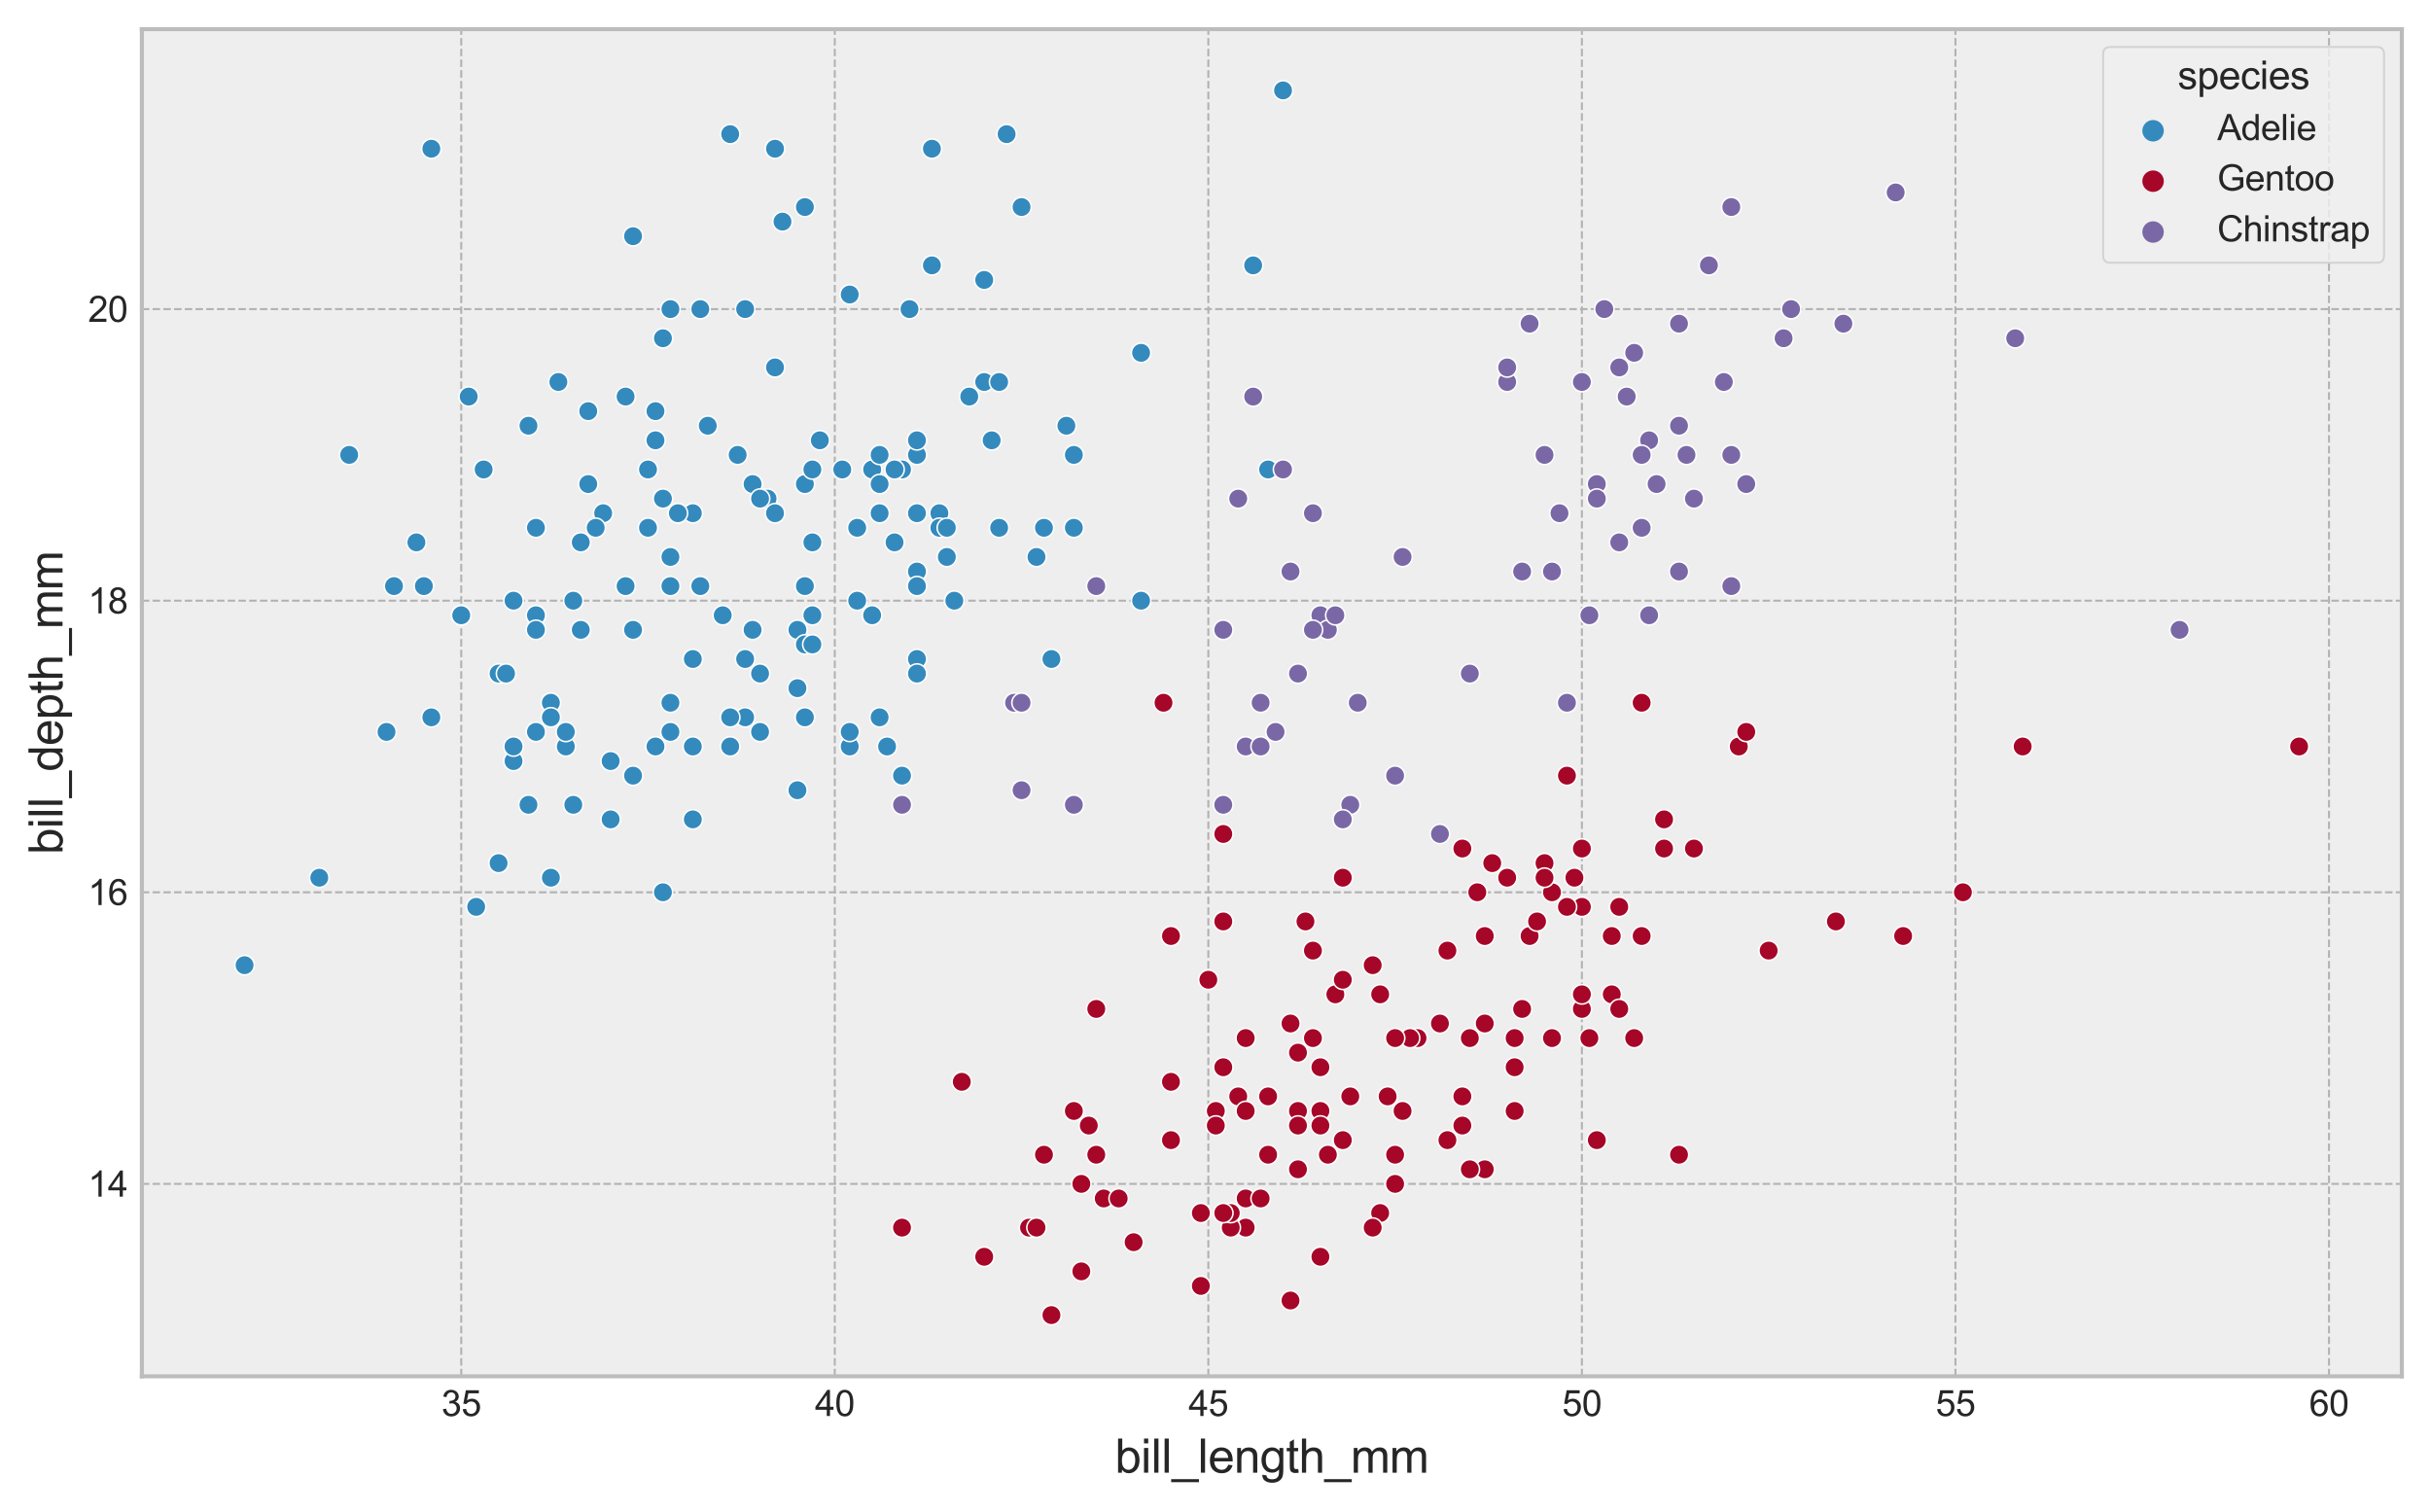 <?xml version="1.0" encoding="utf-8" standalone="no"?>
<!DOCTYPE svg PUBLIC "-//W3C//DTD SVG 1.1//EN"
  "http://www.w3.org/Graphics/SVG/1.1/DTD/svg11.dtd">
<svg xmlns:xlink="http://www.w3.org/1999/xlink" width="600.223pt" height="373.258pt" viewBox="0 0 600.223 373.258" xmlns="http://www.w3.org/2000/svg" version="1.1">
 <defs>
  <style type="text/css">*{stroke-linejoin: round; stroke-linecap: butt}</style>
 </defs>
 <g id="figure_1">
  <g id="patch_1">
   <path d="M 0 373.258 
L 600.223 373.258 
L 600.223 0 
L 0 0 
z
" style="fill: #ffffff"/>
  </g>
  <g id="axes_1">
   <g id="patch_2">
    <path d="M 35.023 339.84 
L 593.023 339.84 
L 593.023 7.2 
L 35.023 7.2 
z
" style="fill: #eeeeee"/>
   </g>
   <g id="matplotlib.axis_1">
    <g id="xtick_1">
     <g id="line2d_1">
      <path d="M 113.881 339.84 
L 113.881 7.2 
" clip-path="url(#p2f5f2cf46b)" style="fill: none; stroke-dasharray: 1.85,0.8; stroke-dashoffset: 0; stroke: #b2b2b2; stroke-width: 0.5"/>
     </g>
     <g id="text_1">
      <!-- 35 -->
      <g style="fill: #262626" transform="translate(108.987 349.639) scale(0.088 -0.088)">
       <defs>
        <path id="ArialMT-33" d="M 269 1209 
L 831 1284 
Q 928 806 1161 595 
Q 1394 384 1728 384 
Q 2125 384 2398 659 
Q 2672 934 2672 1341 
Q 2672 1728 2419 1979 
Q 2166 2231 1775 2231 
Q 1616 2231 1378 2169 
L 1441 2663 
Q 1497 2656 1531 2656 
Q 1891 2656 2178 2843 
Q 2466 3031 2466 3422 
Q 2466 3731 2256 3934 
Q 2047 4138 1716 4138 
Q 1388 4138 1169 3931 
Q 950 3725 888 3313 
L 325 3413 
Q 428 3978 793 4289 
Q 1159 4600 1703 4600 
Q 2078 4600 2393 4439 
Q 2709 4278 2876 4000 
Q 3044 3722 3044 3409 
Q 3044 3113 2884 2869 
Q 2725 2625 2413 2481 
Q 2819 2388 3044 2092 
Q 3269 1797 3269 1353 
Q 3269 753 2831 336 
Q 2394 -81 1725 -81 
Q 1122 -81 723 278 
Q 325 638 269 1209 
z
" transform="scale(0.016)"/>
        <path id="ArialMT-35" d="M 266 1200 
L 856 1250 
Q 922 819 1161 601 
Q 1400 384 1738 384 
Q 2144 384 2425 690 
Q 2706 997 2706 1503 
Q 2706 1984 2436 2262 
Q 2166 2541 1728 2541 
Q 1456 2541 1237 2417 
Q 1019 2294 894 2097 
L 366 2166 
L 809 4519 
L 3088 4519 
L 3088 3981 
L 1259 3981 
L 1013 2750 
Q 1425 3038 1878 3038 
Q 2478 3038 2890 2622 
Q 3303 2206 3303 1553 
Q 3303 931 2941 478 
Q 2500 -78 1738 -78 
Q 1113 -78 717 272 
Q 322 622 266 1200 
z
" transform="scale(0.016)"/>
       </defs>
       <use xlink:href="#ArialMT-33"/>
       <use xlink:href="#ArialMT-35" x="55.615"/>
      </g>
     </g>
    </g>
    <g id="xtick_2">
     <g id="line2d_2">
      <path d="M 206.112 339.84 
L 206.112 7.2 
" clip-path="url(#p2f5f2cf46b)" style="fill: none; stroke-dasharray: 1.85,0.8; stroke-dashoffset: 0; stroke: #b2b2b2; stroke-width: 0.5"/>
     </g>
     <g id="text_2">
      <!-- 40 -->
      <g style="fill: #262626" transform="translate(201.218 349.639) scale(0.088 -0.088)">
       <defs>
        <path id="ArialMT-34" d="M 2069 0 
L 2069 1097 
L 81 1097 
L 81 1613 
L 2172 4581 
L 2631 4581 
L 2631 1613 
L 3250 1613 
L 3250 1097 
L 2631 1097 
L 2631 0 
L 2069 0 
z
M 2069 1613 
L 2069 3678 
L 634 1613 
L 2069 1613 
z
" transform="scale(0.016)"/>
        <path id="ArialMT-30" d="M 266 2259 
Q 266 3072 433 3567 
Q 600 4063 929 4331 
Q 1259 4600 1759 4600 
Q 2128 4600 2406 4451 
Q 2684 4303 2865 4023 
Q 3047 3744 3150 3342 
Q 3253 2941 3253 2259 
Q 3253 1453 3087 958 
Q 2922 463 2592 192 
Q 2263 -78 1759 -78 
Q 1097 -78 719 397 
Q 266 969 266 2259 
z
M 844 2259 
Q 844 1131 1108 757 
Q 1372 384 1759 384 
Q 2147 384 2411 759 
Q 2675 1134 2675 2259 
Q 2675 3391 2411 3762 
Q 2147 4134 1753 4134 
Q 1366 4134 1134 3806 
Q 844 3388 844 2259 
z
" transform="scale(0.016)"/>
       </defs>
       <use xlink:href="#ArialMT-34"/>
       <use xlink:href="#ArialMT-30" x="55.615"/>
      </g>
     </g>
    </g>
    <g id="xtick_3">
     <g id="line2d_3">
      <path d="M 298.343 339.84 
L 298.343 7.2 
" clip-path="url(#p2f5f2cf46b)" style="fill: none; stroke-dasharray: 1.85,0.8; stroke-dashoffset: 0; stroke: #b2b2b2; stroke-width: 0.5"/>
     </g>
     <g id="text_3">
      <!-- 45 -->
      <g style="fill: #262626" transform="translate(293.45 349.639) scale(0.088 -0.088)">
       <use xlink:href="#ArialMT-34"/>
       <use xlink:href="#ArialMT-35" x="55.615"/>
      </g>
     </g>
    </g>
    <g id="xtick_4">
     <g id="line2d_4">
      <path d="M 390.575 339.84 
L 390.575 7.2 
" clip-path="url(#p2f5f2cf46b)" style="fill: none; stroke-dasharray: 1.85,0.8; stroke-dashoffset: 0; stroke: #b2b2b2; stroke-width: 0.5"/>
     </g>
     <g id="text_4">
      <!-- 50 -->
      <g style="fill: #262626" transform="translate(385.681 349.639) scale(0.088 -0.088)">
       <use xlink:href="#ArialMT-35"/>
       <use xlink:href="#ArialMT-30" x="55.615"/>
      </g>
     </g>
    </g>
    <g id="xtick_5">
     <g id="line2d_5">
      <path d="M 482.806 339.84 
L 482.806 7.2 
" clip-path="url(#p2f5f2cf46b)" style="fill: none; stroke-dasharray: 1.85,0.8; stroke-dashoffset: 0; stroke: #b2b2b2; stroke-width: 0.5"/>
     </g>
     <g id="text_5">
      <!-- 55 -->
      <g style="fill: #262626" transform="translate(477.912 349.639) scale(0.088 -0.088)">
       <use xlink:href="#ArialMT-35"/>
       <use xlink:href="#ArialMT-35" x="55.615"/>
      </g>
     </g>
    </g>
    <g id="xtick_6">
     <g id="line2d_6">
      <path d="M 575.038 339.84 
L 575.038 7.2 
" clip-path="url(#p2f5f2cf46b)" style="fill: none; stroke-dasharray: 1.85,0.8; stroke-dashoffset: 0; stroke: #b2b2b2; stroke-width: 0.5"/>
     </g>
     <g id="text_6">
      <!-- 60 -->
      <g style="fill: #262626" transform="translate(570.144 349.639) scale(0.088 -0.088)">
       <defs>
        <path id="ArialMT-36" d="M 3184 3459 
L 2625 3416 
Q 2550 3747 2413 3897 
Q 2184 4138 1850 4138 
Q 1581 4138 1378 3988 
Q 1113 3794 959 3422 
Q 806 3050 800 2363 
Q 1003 2672 1297 2822 
Q 1591 2972 1913 2972 
Q 2475 2972 2870 2558 
Q 3266 2144 3266 1488 
Q 3266 1056 3080 686 
Q 2894 316 2569 119 
Q 2244 -78 1831 -78 
Q 1128 -78 684 439 
Q 241 956 241 2144 
Q 241 3472 731 4075 
Q 1159 4600 1884 4600 
Q 2425 4600 2770 4297 
Q 3116 3994 3184 3459 
z
M 888 1484 
Q 888 1194 1011 928 
Q 1134 663 1356 523 
Q 1578 384 1822 384 
Q 2178 384 2434 671 
Q 2691 959 2691 1453 
Q 2691 1928 2437 2201 
Q 2184 2475 1800 2475 
Q 1419 2475 1153 2201 
Q 888 1928 888 1484 
z
" transform="scale(0.016)"/>
       </defs>
       <use xlink:href="#ArialMT-36"/>
       <use xlink:href="#ArialMT-30" x="55.615"/>
      </g>
     </g>
    </g>
    <g id="text_7">
     <!-- bill_length_mm -->
     <g style="fill: #262626" transform="translate(275.286 363.634) scale(0.115 -0.115)">
      <defs>
       <path id="ArialMT-62" d="M 941 0 
L 419 0 
L 419 4581 
L 981 4581 
L 981 2947 
Q 1338 3394 1891 3394 
Q 2197 3394 2470 3270 
Q 2744 3147 2920 2923 
Q 3097 2700 3197 2384 
Q 3297 2069 3297 1709 
Q 3297 856 2875 390 
Q 2453 -75 1863 -75 
Q 1275 -75 941 416 
L 941 0 
z
M 934 1684 
Q 934 1088 1097 822 
Q 1363 388 1816 388 
Q 2184 388 2453 708 
Q 2722 1028 2722 1663 
Q 2722 2313 2464 2622 
Q 2206 2931 1841 2931 
Q 1472 2931 1203 2611 
Q 934 2291 934 1684 
z
" transform="scale(0.016)"/>
       <path id="ArialMT-69" d="M 425 3934 
L 425 4581 
L 988 4581 
L 988 3934 
L 425 3934 
z
M 425 0 
L 425 3319 
L 988 3319 
L 988 0 
L 425 0 
z
" transform="scale(0.016)"/>
       <path id="ArialMT-6c" d="M 409 0 
L 409 4581 
L 972 4581 
L 972 0 
L 409 0 
z
" transform="scale(0.016)"/>
       <path id="ArialMT-5f" d="M -97 -1272 
L -97 -866 
L 3631 -866 
L 3631 -1272 
L -97 -1272 
z
" transform="scale(0.016)"/>
       <path id="ArialMT-65" d="M 2694 1069 
L 3275 997 
Q 3138 488 2766 206 
Q 2394 -75 1816 -75 
Q 1088 -75 661 373 
Q 234 822 234 1631 
Q 234 2469 665 2931 
Q 1097 3394 1784 3394 
Q 2450 3394 2872 2941 
Q 3294 2488 3294 1666 
Q 3294 1616 3291 1516 
L 816 1516 
Q 847 969 1125 678 
Q 1403 388 1819 388 
Q 2128 388 2347 550 
Q 2566 713 2694 1069 
z
M 847 1978 
L 2700 1978 
Q 2663 2397 2488 2606 
Q 2219 2931 1791 2931 
Q 1403 2931 1139 2672 
Q 875 2413 847 1978 
z
" transform="scale(0.016)"/>
       <path id="ArialMT-6e" d="M 422 0 
L 422 3319 
L 928 3319 
L 928 2847 
Q 1294 3394 1984 3394 
Q 2284 3394 2536 3286 
Q 2788 3178 2913 3003 
Q 3038 2828 3088 2588 
Q 3119 2431 3119 2041 
L 3119 0 
L 2556 0 
L 2556 2019 
Q 2556 2363 2490 2533 
Q 2425 2703 2258 2804 
Q 2091 2906 1866 2906 
Q 1506 2906 1245 2678 
Q 984 2450 984 1813 
L 984 0 
L 422 0 
z
" transform="scale(0.016)"/>
       <path id="ArialMT-67" d="M 319 -275 
L 866 -356 
Q 900 -609 1056 -725 
Q 1266 -881 1628 -881 
Q 2019 -881 2231 -725 
Q 2444 -569 2519 -288 
Q 2563 -116 2559 434 
Q 2191 0 1641 0 
Q 956 0 581 494 
Q 206 988 206 1678 
Q 206 2153 378 2554 
Q 550 2956 876 3175 
Q 1203 3394 1644 3394 
Q 2231 3394 2613 2919 
L 2613 3319 
L 3131 3319 
L 3131 450 
Q 3131 -325 2973 -648 
Q 2816 -972 2473 -1159 
Q 2131 -1347 1631 -1347 
Q 1038 -1347 672 -1080 
Q 306 -813 319 -275 
z
M 784 1719 
Q 784 1066 1043 766 
Q 1303 466 1694 466 
Q 2081 466 2343 764 
Q 2606 1063 2606 1700 
Q 2606 2309 2336 2618 
Q 2066 2928 1684 2928 
Q 1309 2928 1046 2623 
Q 784 2319 784 1719 
z
" transform="scale(0.016)"/>
       <path id="ArialMT-74" d="M 1650 503 
L 1731 6 
Q 1494 -44 1306 -44 
Q 1000 -44 831 53 
Q 663 150 594 308 
Q 525 466 525 972 
L 525 2881 
L 113 2881 
L 113 3319 
L 525 3319 
L 525 4141 
L 1084 4478 
L 1084 3319 
L 1650 3319 
L 1650 2881 
L 1084 2881 
L 1084 941 
Q 1084 700 1114 631 
Q 1144 563 1211 522 
Q 1278 481 1403 481 
Q 1497 481 1650 503 
z
" transform="scale(0.016)"/>
       <path id="ArialMT-68" d="M 422 0 
L 422 4581 
L 984 4581 
L 984 2938 
Q 1378 3394 1978 3394 
Q 2347 3394 2619 3248 
Q 2891 3103 3008 2847 
Q 3125 2591 3125 2103 
L 3125 0 
L 2563 0 
L 2563 2103 
Q 2563 2525 2380 2717 
Q 2197 2909 1863 2909 
Q 1613 2909 1392 2779 
Q 1172 2650 1078 2428 
Q 984 2206 984 1816 
L 984 0 
L 422 0 
z
" transform="scale(0.016)"/>
       <path id="ArialMT-6d" d="M 422 0 
L 422 3319 
L 925 3319 
L 925 2853 
Q 1081 3097 1340 3245 
Q 1600 3394 1931 3394 
Q 2300 3394 2536 3241 
Q 2772 3088 2869 2813 
Q 3263 3394 3894 3394 
Q 4388 3394 4653 3120 
Q 4919 2847 4919 2278 
L 4919 0 
L 4359 0 
L 4359 2091 
Q 4359 2428 4304 2576 
Q 4250 2725 4106 2815 
Q 3963 2906 3769 2906 
Q 3419 2906 3187 2673 
Q 2956 2441 2956 1928 
L 2956 0 
L 2394 0 
L 2394 2156 
Q 2394 2531 2256 2718 
Q 2119 2906 1806 2906 
Q 1569 2906 1367 2781 
Q 1166 2656 1075 2415 
Q 984 2175 984 1722 
L 984 0 
L 422 0 
z
" transform="scale(0.016)"/>
      </defs>
      <use xlink:href="#ArialMT-62"/>
      <use xlink:href="#ArialMT-69" x="55.615"/>
      <use xlink:href="#ArialMT-6c" x="77.832"/>
      <use xlink:href="#ArialMT-6c" x="100.049"/>
      <use xlink:href="#ArialMT-5f" x="122.266"/>
      <use xlink:href="#ArialMT-6c" x="177.881"/>
      <use xlink:href="#ArialMT-65" x="200.098"/>
      <use xlink:href="#ArialMT-6e" x="255.713"/>
      <use xlink:href="#ArialMT-67" x="311.328"/>
      <use xlink:href="#ArialMT-74" x="366.943"/>
      <use xlink:href="#ArialMT-68" x="394.727"/>
      <use xlink:href="#ArialMT-5f" x="450.342"/>
      <use xlink:href="#ArialMT-6d" x="505.957"/>
      <use xlink:href="#ArialMT-6d" x="589.258"/>
     </g>
    </g>
   </g>
   <g id="matplotlib.axis_2">
    <g id="ytick_1">
     <g id="line2d_7">
      <path d="M 35.023 292.32 
L 593.023 292.32 
" clip-path="url(#p2f5f2cf46b)" style="fill: none; stroke-dasharray: 1.85,0.8; stroke-dashoffset: 0; stroke: #b2b2b2; stroke-width: 0.5"/>
     </g>
     <g id="text_8">
      <!-- 14 -->
      <g style="fill: #262626" transform="translate(21.735 295.469) scale(0.088 -0.088)">
       <defs>
        <path id="ArialMT-31" d="M 2384 0 
L 1822 0 
L 1822 3584 
Q 1619 3391 1289 3197 
Q 959 3003 697 2906 
L 697 3450 
Q 1169 3672 1522 3987 
Q 1875 4303 2022 4600 
L 2384 4600 
L 2384 0 
z
" transform="scale(0.016)"/>
       </defs>
       <use xlink:href="#ArialMT-31"/>
       <use xlink:href="#ArialMT-34" x="55.615"/>
      </g>
     </g>
    </g>
    <g id="ytick_2">
     <g id="line2d_8">
      <path d="M 35.023 220.32 
L 593.023 220.32 
" clip-path="url(#p2f5f2cf46b)" style="fill: none; stroke-dasharray: 1.85,0.8; stroke-dashoffset: 0; stroke: #b2b2b2; stroke-width: 0.5"/>
     </g>
     <g id="text_9">
      <!-- 16 -->
      <g style="fill: #262626" transform="translate(21.735 223.469) scale(0.088 -0.088)">
       <use xlink:href="#ArialMT-31"/>
       <use xlink:href="#ArialMT-36" x="55.615"/>
      </g>
     </g>
    </g>
    <g id="ytick_3">
     <g id="line2d_9">
      <path d="M 35.023 148.32 
L 593.023 148.32 
" clip-path="url(#p2f5f2cf46b)" style="fill: none; stroke-dasharray: 1.85,0.8; stroke-dashoffset: 0; stroke: #b2b2b2; stroke-width: 0.5"/>
     </g>
     <g id="text_10">
      <!-- 18 -->
      <g style="fill: #262626" transform="translate(21.735 151.469) scale(0.088 -0.088)">
       <defs>
        <path id="ArialMT-38" d="M 1131 2484 
Q 781 2613 612 2850 
Q 444 3088 444 3419 
Q 444 3919 803 4259 
Q 1163 4600 1759 4600 
Q 2359 4600 2725 4251 
Q 3091 3903 3091 3403 
Q 3091 3084 2923 2848 
Q 2756 2613 2416 2484 
Q 2838 2347 3058 2040 
Q 3278 1734 3278 1309 
Q 3278 722 2862 322 
Q 2447 -78 1769 -78 
Q 1091 -78 675 323 
Q 259 725 259 1325 
Q 259 1772 486 2073 
Q 713 2375 1131 2484 
z
M 1019 3438 
Q 1019 3113 1228 2906 
Q 1438 2700 1772 2700 
Q 2097 2700 2305 2904 
Q 2513 3109 2513 3406 
Q 2513 3716 2298 3927 
Q 2084 4138 1766 4138 
Q 1444 4138 1231 3931 
Q 1019 3725 1019 3438 
z
M 838 1322 
Q 838 1081 952 856 
Q 1066 631 1291 507 
Q 1516 384 1775 384 
Q 2178 384 2440 643 
Q 2703 903 2703 1303 
Q 2703 1709 2433 1975 
Q 2163 2241 1756 2241 
Q 1359 2241 1098 1978 
Q 838 1716 838 1322 
z
" transform="scale(0.016)"/>
       </defs>
       <use xlink:href="#ArialMT-31"/>
       <use xlink:href="#ArialMT-38" x="55.615"/>
      </g>
     </g>
    </g>
    <g id="ytick_4">
     <g id="line2d_10">
      <path d="M 35.023 76.32 
L 593.023 76.32 
" clip-path="url(#p2f5f2cf46b)" style="fill: none; stroke-dasharray: 1.85,0.8; stroke-dashoffset: 0; stroke: #b2b2b2; stroke-width: 0.5"/>
     </g>
     <g id="text_11">
      <!-- 20 -->
      <g style="fill: #262626" transform="translate(21.735 79.469) scale(0.088 -0.088)">
       <defs>
        <path id="ArialMT-32" d="M 3222 541 
L 3222 0 
L 194 0 
Q 188 203 259 391 
Q 375 700 629 1000 
Q 884 1300 1366 1694 
Q 2113 2306 2375 2664 
Q 2638 3022 2638 3341 
Q 2638 3675 2398 3904 
Q 2159 4134 1775 4134 
Q 1369 4134 1125 3890 
Q 881 3647 878 3216 
L 300 3275 
Q 359 3922 746 4261 
Q 1134 4600 1788 4600 
Q 2447 4600 2831 4234 
Q 3216 3869 3216 3328 
Q 3216 3053 3103 2787 
Q 2991 2522 2730 2228 
Q 2469 1934 1863 1422 
Q 1356 997 1212 845 
Q 1069 694 975 541 
L 3222 541 
z
" transform="scale(0.016)"/>
       </defs>
       <use xlink:href="#ArialMT-32"/>
       <use xlink:href="#ArialMT-30" x="55.615"/>
      </g>
     </g>
    </g>
    <g id="text_12">
     <!-- bill_depth_mm -->
     <g style="fill: #262626" transform="translate(15.446 210.977) rotate(-90) scale(0.115 -0.115)">
      <defs>
       <path id="ArialMT-64" d="M 2575 0 
L 2575 419 
Q 2259 -75 1647 -75 
Q 1250 -75 917 144 
Q 584 363 401 755 
Q 219 1147 219 1656 
Q 219 2153 384 2558 
Q 550 2963 881 3178 
Q 1213 3394 1622 3394 
Q 1922 3394 2156 3267 
Q 2391 3141 2538 2938 
L 2538 4581 
L 3097 4581 
L 3097 0 
L 2575 0 
z
M 797 1656 
Q 797 1019 1065 703 
Q 1334 388 1700 388 
Q 2069 388 2326 689 
Q 2584 991 2584 1609 
Q 2584 2291 2321 2609 
Q 2059 2928 1675 2928 
Q 1300 2928 1048 2622 
Q 797 2316 797 1656 
z
" transform="scale(0.016)"/>
       <path id="ArialMT-70" d="M 422 -1272 
L 422 3319 
L 934 3319 
L 934 2888 
Q 1116 3141 1344 3267 
Q 1572 3394 1897 3394 
Q 2322 3394 2647 3175 
Q 2972 2956 3137 2557 
Q 3303 2159 3303 1684 
Q 3303 1175 3120 767 
Q 2938 359 2589 142 
Q 2241 -75 1856 -75 
Q 1575 -75 1351 44 
Q 1128 163 984 344 
L 984 -1272 
L 422 -1272 
z
M 931 1641 
Q 931 1000 1190 694 
Q 1450 388 1819 388 
Q 2194 388 2461 705 
Q 2728 1022 2728 1688 
Q 2728 2322 2467 2637 
Q 2206 2953 1844 2953 
Q 1484 2953 1207 2617 
Q 931 2281 931 1641 
z
" transform="scale(0.016)"/>
      </defs>
      <use xlink:href="#ArialMT-62"/>
      <use xlink:href="#ArialMT-69" x="55.615"/>
      <use xlink:href="#ArialMT-6c" x="77.832"/>
      <use xlink:href="#ArialMT-6c" x="100.049"/>
      <use xlink:href="#ArialMT-5f" x="122.266"/>
      <use xlink:href="#ArialMT-64" x="177.881"/>
      <use xlink:href="#ArialMT-65" x="233.496"/>
      <use xlink:href="#ArialMT-70" x="289.111"/>
      <use xlink:href="#ArialMT-74" x="344.727"/>
      <use xlink:href="#ArialMT-68" x="372.51"/>
      <use xlink:href="#ArialMT-5f" x="428.125"/>
      <use xlink:href="#ArialMT-6d" x="483.74"/>
      <use xlink:href="#ArialMT-6d" x="567.041"/>
     </g>
    </g>
   </g>
   <g id="PathCollection_1">
    <defs>
     <path id="C0_0_b669068d18" d="M 0 2.4 
C 0.636 2.4 1.247 2.147 1.697 1.697 
C 2.147 1.247 2.4 0.636 2.4 -0 
C 2.4 -0.636 2.147 -1.247 1.697 -1.697 
C 1.247 -2.147 0.636 -2.4 0 -2.4 
C -0.636 -2.4 -1.247 -2.147 -1.697 -1.697 
C -2.147 -1.247 -2.4 -0.636 -2.4 0 
C -2.4 0.636 -2.147 1.247 -1.697 1.697 
C -1.247 2.147 -0.636 2.4 0 2.4 
z
"/>
    </defs>
    <g clip-path="url(#p2f5f2cf46b)">
     <use xlink:href="#C0_0_b669068d18" x="189.51" y="123.12" style="fill: #348abd; stroke: #ffffff; stroke-width: 0.384"/>
    </g>
    <g clip-path="url(#p2f5f2cf46b)">
     <use xlink:href="#C0_0_b669068d18" x="196.889" y="169.92" style="fill: #348abd; stroke: #ffffff; stroke-width: 0.384"/>
    </g>
    <g clip-path="url(#p2f5f2cf46b)">
     <use xlink:href="#C0_0_b669068d18" x="211.646" y="148.32" style="fill: #348abd; stroke: #ffffff; stroke-width: 0.384"/>
    </g>
    <g clip-path="url(#p2f5f2cf46b)">
     <use xlink:href="#C0_0_b669068d18" x="145.239" y="101.52" style="fill: #348abd; stroke: #ffffff; stroke-width: 0.384"/>
    </g>
    <g clip-path="url(#p2f5f2cf46b)">
     <use xlink:href="#C0_0_b669068d18" x="193.2" y="54.72" style="fill: #348abd; stroke: #ffffff; stroke-width: 0.384"/>
    </g>
    <g clip-path="url(#p2f5f2cf46b)">
     <use xlink:href="#C0_0_b669068d18" x="185.821" y="155.52" style="fill: #348abd; stroke: #ffffff; stroke-width: 0.384"/>
    </g>
    <g clip-path="url(#p2f5f2cf46b)">
     <use xlink:href="#C0_0_b669068d18" x="191.355" y="90.72" style="fill: #348abd; stroke: #ffffff; stroke-width: 0.384"/>
    </g>
    <g clip-path="url(#p2f5f2cf46b)">
     <use xlink:href="#C0_0_b669068d18" x="97.279" y="144.72" style="fill: #348abd; stroke: #ffffff; stroke-width: 0.384"/>
    </g>
    <g clip-path="url(#p2f5f2cf46b)">
     <use xlink:href="#C0_0_b669068d18" x="243.004" y="69.12" style="fill: #348abd; stroke: #ffffff; stroke-width: 0.384"/>
    </g>
    <g clip-path="url(#p2f5f2cf46b)">
     <use xlink:href="#C0_0_b669068d18" x="165.53" y="180.72" style="fill: #348abd; stroke: #ffffff; stroke-width: 0.384"/>
    </g>
    <g clip-path="url(#p2f5f2cf46b)">
     <use xlink:href="#C0_0_b669068d18" x="165.53" y="173.52" style="fill: #348abd; stroke: #ffffff; stroke-width: 0.384"/>
    </g>
    <g clip-path="url(#p2f5f2cf46b)">
     <use xlink:href="#C0_0_b669068d18" x="226.403" y="162.72" style="fill: #348abd; stroke: #ffffff; stroke-width: 0.384"/>
    </g>
    <g clip-path="url(#p2f5f2cf46b)">
     <use xlink:href="#C0_0_b669068d18" x="180.287" y="33.12" style="fill: #348abd; stroke: #ffffff; stroke-width: 0.384"/>
    </g>
    <g clip-path="url(#p2f5f2cf46b)">
     <use xlink:href="#C0_0_b669068d18" x="106.502" y="36.72" style="fill: #348abd; stroke: #ffffff; stroke-width: 0.384"/>
    </g>
    <g clip-path="url(#p2f5f2cf46b)">
     <use xlink:href="#C0_0_b669068d18" x="143.395" y="155.52" style="fill: #348abd; stroke: #ffffff; stroke-width: 0.384"/>
    </g>
    <g clip-path="url(#p2f5f2cf46b)">
     <use xlink:href="#C0_0_b669068d18" x="182.132" y="112.32" style="fill: #348abd; stroke: #ffffff; stroke-width: 0.384"/>
    </g>
    <g clip-path="url(#p2f5f2cf46b)">
     <use xlink:href="#C0_0_b669068d18" x="252.228" y="51.12" style="fill: #348abd; stroke: #ffffff; stroke-width: 0.384"/>
    </g>
    <g clip-path="url(#p2f5f2cf46b)">
     <use xlink:href="#C0_0_b669068d18" x="102.813" y="133.92" style="fill: #348abd; stroke: #ffffff; stroke-width: 0.384"/>
    </g>
    <g clip-path="url(#p2f5f2cf46b)">
     <use xlink:href="#C0_0_b669068d18" x="316.79" y="22.32" style="fill: #348abd; stroke: #ffffff; stroke-width: 0.384"/>
    </g>
    <g clip-path="url(#p2f5f2cf46b)">
     <use xlink:href="#C0_0_b669068d18" x="165.53" y="137.52" style="fill: #348abd; stroke: #ffffff; stroke-width: 0.384"/>
    </g>
    <g clip-path="url(#p2f5f2cf46b)">
     <use xlink:href="#C0_0_b669068d18" x="163.685" y="123.12" style="fill: #348abd; stroke: #ffffff; stroke-width: 0.384"/>
    </g>
    <g clip-path="url(#p2f5f2cf46b)">
     <use xlink:href="#C0_0_b669068d18" x="130.482" y="105.12" style="fill: #348abd; stroke: #ffffff; stroke-width: 0.384"/>
    </g>
    <g clip-path="url(#p2f5f2cf46b)">
     <use xlink:href="#C0_0_b669068d18" x="172.909" y="144.72" style="fill: #348abd; stroke: #ffffff; stroke-width: 0.384"/>
    </g>
    <g clip-path="url(#p2f5f2cf46b)">
     <use xlink:href="#C0_0_b669068d18" x="183.976" y="177.12" style="fill: #348abd; stroke: #ffffff; stroke-width: 0.384"/>
    </g>
    <g clip-path="url(#p2f5f2cf46b)">
     <use xlink:href="#C0_0_b669068d18" x="119.414" y="115.92" style="fill: #348abd; stroke: #ffffff; stroke-width: 0.384"/>
    </g>
    <g clip-path="url(#p2f5f2cf46b)">
     <use xlink:href="#C0_0_b669068d18" x="217.18" y="126.72" style="fill: #348abd; stroke: #ffffff; stroke-width: 0.384"/>
    </g>
    <g clip-path="url(#p2f5f2cf46b)">
     <use xlink:href="#C0_0_b669068d18" x="215.335" y="151.92" style="fill: #348abd; stroke: #ffffff; stroke-width: 0.384"/>
    </g>
    <g clip-path="url(#p2f5f2cf46b)">
     <use xlink:href="#C0_0_b669068d18" x="167.375" y="126.72" style="fill: #348abd; stroke: #ffffff; stroke-width: 0.384"/>
    </g>
    <g clip-path="url(#p2f5f2cf46b)">
     <use xlink:href="#C0_0_b669068d18" x="215.335" y="115.92" style="fill: #348abd; stroke: #ffffff; stroke-width: 0.384"/>
    </g>
    <g clip-path="url(#p2f5f2cf46b)">
     <use xlink:href="#C0_0_b669068d18" x="196.889" y="195.12" style="fill: #348abd; stroke: #ffffff; stroke-width: 0.384"/>
    </g>
    <g clip-path="url(#p2f5f2cf46b)">
     <use xlink:href="#C0_0_b669068d18" x="154.462" y="144.72" style="fill: #348abd; stroke: #ffffff; stroke-width: 0.384"/>
    </g>
    <g clip-path="url(#p2f5f2cf46b)">
     <use xlink:href="#C0_0_b669068d18" x="196.889" y="155.52" style="fill: #348abd; stroke: #ffffff; stroke-width: 0.384"/>
    </g>
    <g clip-path="url(#p2f5f2cf46b)">
     <use xlink:href="#C0_0_b669068d18" x="222.714" y="115.92" style="fill: #348abd; stroke: #ffffff; stroke-width: 0.384"/>
    </g>
    <g clip-path="url(#p2f5f2cf46b)">
     <use xlink:href="#C0_0_b669068d18" x="139.705" y="184.32" style="fill: #348abd; stroke: #ffffff; stroke-width: 0.384"/>
    </g>
    <g clip-path="url(#p2f5f2cf46b)">
     <use xlink:href="#C0_0_b669068d18" x="191.355" y="36.72" style="fill: #348abd; stroke: #ffffff; stroke-width: 0.384"/>
    </g>
    <g clip-path="url(#p2f5f2cf46b)">
     <use xlink:href="#C0_0_b669068d18" x="183.976" y="76.32" style="fill: #348abd; stroke: #ffffff; stroke-width: 0.384"/>
    </g>
    <g clip-path="url(#p2f5f2cf46b)">
     <use xlink:href="#C0_0_b669068d18" x="246.694" y="130.32" style="fill: #348abd; stroke: #ffffff; stroke-width: 0.384"/>
    </g>
    <g clip-path="url(#p2f5f2cf46b)">
     <use xlink:href="#C0_0_b669068d18" x="161.841" y="101.52" style="fill: #348abd; stroke: #ffffff; stroke-width: 0.384"/>
    </g>
    <g clip-path="url(#p2f5f2cf46b)">
     <use xlink:href="#C0_0_b669068d18" x="202.423" y="108.72" style="fill: #348abd; stroke: #ffffff; stroke-width: 0.384"/>
    </g>
    <g clip-path="url(#p2f5f2cf46b)">
     <use xlink:href="#C0_0_b669068d18" x="141.55" y="148.32" style="fill: #348abd; stroke: #ffffff; stroke-width: 0.384"/>
    </g>
    <g clip-path="url(#p2f5f2cf46b)">
     <use xlink:href="#C0_0_b669068d18" x="220.869" y="133.92" style="fill: #348abd; stroke: #ffffff; stroke-width: 0.384"/>
    </g>
    <g clip-path="url(#p2f5f2cf46b)">
     <use xlink:href="#C0_0_b669068d18" x="132.327" y="130.32" style="fill: #348abd; stroke: #ffffff; stroke-width: 0.384"/>
    </g>
    <g clip-path="url(#p2f5f2cf46b)">
     <use xlink:href="#C0_0_b669068d18" x="281.742" y="87.12" style="fill: #348abd; stroke: #ffffff; stroke-width: 0.384"/>
    </g>
    <g clip-path="url(#p2f5f2cf46b)">
     <use xlink:href="#C0_0_b669068d18" x="150.773" y="187.92" style="fill: #348abd; stroke: #ffffff; stroke-width: 0.384"/>
    </g>
    <g clip-path="url(#p2f5f2cf46b)">
     <use xlink:href="#C0_0_b669068d18" x="198.733" y="119.52" style="fill: #348abd; stroke: #ffffff; stroke-width: 0.384"/>
    </g>
    <g clip-path="url(#p2f5f2cf46b)">
     <use xlink:href="#C0_0_b669068d18" x="226.403" y="112.32" style="fill: #348abd; stroke: #ffffff; stroke-width: 0.384"/>
    </g>
    <g clip-path="url(#p2f5f2cf46b)">
     <use xlink:href="#C0_0_b669068d18" x="159.996" y="115.92" style="fill: #348abd; stroke: #ffffff; stroke-width: 0.384"/>
    </g>
    <g clip-path="url(#p2f5f2cf46b)">
     <use xlink:href="#C0_0_b669068d18" x="132.327" y="151.92" style="fill: #348abd; stroke: #ffffff; stroke-width: 0.384"/>
    </g>
    <g clip-path="url(#p2f5f2cf46b)">
     <use xlink:href="#C0_0_b669068d18" x="248.538" y="33.12" style="fill: #348abd; stroke: #ffffff; stroke-width: 0.384"/>
    </g>
    <g clip-path="url(#p2f5f2cf46b)">
     <use xlink:href="#C0_0_b669068d18" x="198.733" y="159.12" style="fill: #348abd; stroke: #ffffff; stroke-width: 0.384"/>
    </g>
    <g clip-path="url(#p2f5f2cf46b)">
     <use xlink:href="#C0_0_b669068d18" x="207.957" y="115.92" style="fill: #348abd; stroke: #ffffff; stroke-width: 0.384"/>
    </g>
    <g clip-path="url(#p2f5f2cf46b)">
     <use xlink:href="#C0_0_b669068d18" x="113.881" y="151.92" style="fill: #348abd; stroke: #ffffff; stroke-width: 0.384"/>
    </g>
    <g clip-path="url(#p2f5f2cf46b)">
     <use xlink:href="#C0_0_b669068d18" x="243.004" y="94.32" style="fill: #348abd; stroke: #ffffff; stroke-width: 0.384"/>
    </g>
    <g clip-path="url(#p2f5f2cf46b)">
     <use xlink:href="#C0_0_b669068d18" x="104.657" y="144.72" style="fill: #348abd; stroke: #ffffff; stroke-width: 0.384"/>
    </g>
    <g clip-path="url(#p2f5f2cf46b)">
     <use xlink:href="#C0_0_b669068d18" x="231.937" y="126.72" style="fill: #348abd; stroke: #ffffff; stroke-width: 0.384"/>
    </g>
    <g clip-path="url(#p2f5f2cf46b)">
     <use xlink:href="#C0_0_b669068d18" x="187.666" y="166.32" style="fill: #348abd; stroke: #ffffff; stroke-width: 0.384"/>
    </g>
    <g clip-path="url(#p2f5f2cf46b)">
     <use xlink:href="#C0_0_b669068d18" x="217.18" y="119.52" style="fill: #348abd; stroke: #ffffff; stroke-width: 0.384"/>
    </g>
    <g clip-path="url(#p2f5f2cf46b)">
     <use xlink:href="#C0_0_b669068d18" x="141.55" y="198.72" style="fill: #348abd; stroke: #ffffff; stroke-width: 0.384"/>
    </g>
    <g clip-path="url(#p2f5f2cf46b)">
     <use xlink:href="#C0_0_b669068d18" x="161.841" y="108.72" style="fill: #348abd; stroke: #ffffff; stroke-width: 0.384"/>
    </g>
    <g clip-path="url(#p2f5f2cf46b)">
     <use xlink:href="#C0_0_b669068d18" x="126.793" y="187.92" style="fill: #348abd; stroke: #ffffff; stroke-width: 0.384"/>
    </g>
    <g clip-path="url(#p2f5f2cf46b)">
     <use xlink:href="#C0_0_b669068d18" x="230.092" y="36.72" style="fill: #348abd; stroke: #ffffff; stroke-width: 0.384"/>
    </g>
    <g clip-path="url(#p2f5f2cf46b)">
     <use xlink:href="#C0_0_b669068d18" x="161.841" y="184.32" style="fill: #348abd; stroke: #ffffff; stroke-width: 0.384"/>
    </g>
    <g clip-path="url(#p2f5f2cf46b)">
     <use xlink:href="#C0_0_b669068d18" x="226.403" y="141.12" style="fill: #348abd; stroke: #ffffff; stroke-width: 0.384"/>
    </g>
    <g clip-path="url(#p2f5f2cf46b)">
     <use xlink:href="#C0_0_b669068d18" x="139.705" y="180.72" style="fill: #348abd; stroke: #ffffff; stroke-width: 0.384"/>
    </g>
    <g clip-path="url(#p2f5f2cf46b)">
     <use xlink:href="#C0_0_b669068d18" x="235.626" y="148.32" style="fill: #348abd; stroke: #ffffff; stroke-width: 0.384"/>
    </g>
    <g clip-path="url(#p2f5f2cf46b)">
     <use xlink:href="#C0_0_b669068d18" x="123.104" y="213.12" style="fill: #348abd; stroke: #ffffff; stroke-width: 0.384"/>
    </g>
    <g clip-path="url(#p2f5f2cf46b)">
     <use xlink:href="#C0_0_b669068d18" x="226.403" y="108.72" style="fill: #348abd; stroke: #ffffff; stroke-width: 0.384"/>
    </g>
    <g clip-path="url(#p2f5f2cf46b)">
     <use xlink:href="#C0_0_b669068d18" x="130.482" y="198.72" style="fill: #348abd; stroke: #ffffff; stroke-width: 0.384"/>
    </g>
    <g clip-path="url(#p2f5f2cf46b)">
     <use xlink:href="#C0_0_b669068d18" x="239.315" y="97.92" style="fill: #348abd; stroke: #ffffff; stroke-width: 0.384"/>
    </g>
    <g clip-path="url(#p2f5f2cf46b)">
     <use xlink:href="#C0_0_b669068d18" x="86.211" y="112.32" style="fill: #348abd; stroke: #ffffff; stroke-width: 0.384"/>
    </g>
    <g clip-path="url(#p2f5f2cf46b)">
     <use xlink:href="#C0_0_b669068d18" x="200.578" y="133.92" style="fill: #348abd; stroke: #ffffff; stroke-width: 0.384"/>
    </g>
    <g clip-path="url(#p2f5f2cf46b)">
     <use xlink:href="#C0_0_b669068d18" x="198.733" y="177.12" style="fill: #348abd; stroke: #ffffff; stroke-width: 0.384"/>
    </g>
    <g clip-path="url(#p2f5f2cf46b)">
     <use xlink:href="#C0_0_b669068d18" x="313.1" y="115.92" style="fill: #348abd; stroke: #ffffff; stroke-width: 0.384"/>
    </g>
    <g clip-path="url(#p2f5f2cf46b)">
     <use xlink:href="#C0_0_b669068d18" x="123.104" y="166.32" style="fill: #348abd; stroke: #ffffff; stroke-width: 0.384"/>
    </g>
    <g clip-path="url(#p2f5f2cf46b)">
     <use xlink:href="#C0_0_b669068d18" x="257.761" y="130.32" style="fill: #348abd; stroke: #ffffff; stroke-width: 0.384"/>
    </g>
    <g clip-path="url(#p2f5f2cf46b)">
     <use xlink:href="#C0_0_b669068d18" x="222.714" y="191.52" style="fill: #348abd; stroke: #ffffff; stroke-width: 0.384"/>
    </g>
    <g clip-path="url(#p2f5f2cf46b)">
     <use xlink:href="#C0_0_b669068d18" x="154.462" y="97.92" style="fill: #348abd; stroke: #ffffff; stroke-width: 0.384"/>
    </g>
    <g clip-path="url(#p2f5f2cf46b)">
     <use xlink:href="#C0_0_b669068d18" x="136.016" y="216.72" style="fill: #348abd; stroke: #ffffff; stroke-width: 0.384"/>
    </g>
    <g clip-path="url(#p2f5f2cf46b)">
     <use xlink:href="#C0_0_b669068d18" x="244.849" y="108.72" style="fill: #348abd; stroke: #ffffff; stroke-width: 0.384"/>
    </g>
    <g clip-path="url(#p2f5f2cf46b)">
     <use xlink:href="#C0_0_b669068d18" x="106.502" y="177.12" style="fill: #348abd; stroke: #ffffff; stroke-width: 0.384"/>
    </g>
    <g clip-path="url(#p2f5f2cf46b)">
     <use xlink:href="#C0_0_b669068d18" x="259.606" y="162.72" style="fill: #348abd; stroke: #ffffff; stroke-width: 0.384"/>
    </g>
    <g clip-path="url(#p2f5f2cf46b)">
     <use xlink:href="#C0_0_b669068d18" x="145.239" y="119.52" style="fill: #348abd; stroke: #ffffff; stroke-width: 0.384"/>
    </g>
    <g clip-path="url(#p2f5f2cf46b)">
     <use xlink:href="#C0_0_b669068d18" x="115.725" y="97.92" style="fill: #348abd; stroke: #ffffff; stroke-width: 0.384"/>
    </g>
    <g clip-path="url(#p2f5f2cf46b)">
     <use xlink:href="#C0_0_b669068d18" x="156.307" y="155.52" style="fill: #348abd; stroke: #ffffff; stroke-width: 0.384"/>
    </g>
    <g clip-path="url(#p2f5f2cf46b)">
     <use xlink:href="#C0_0_b669068d18" x="230.092" y="65.52" style="fill: #348abd; stroke: #ffffff; stroke-width: 0.384"/>
    </g>
    <g clip-path="url(#p2f5f2cf46b)">
     <use xlink:href="#C0_0_b669068d18" x="137.861" y="94.32" style="fill: #348abd; stroke: #ffffff; stroke-width: 0.384"/>
    </g>
    <g clip-path="url(#p2f5f2cf46b)">
     <use xlink:href="#C0_0_b669068d18" x="148.928" y="126.72" style="fill: #348abd; stroke: #ffffff; stroke-width: 0.384"/>
    </g>
    <g clip-path="url(#p2f5f2cf46b)">
     <use xlink:href="#C0_0_b669068d18" x="174.753" y="105.12" style="fill: #348abd; stroke: #ffffff; stroke-width: 0.384"/>
    </g>
    <g clip-path="url(#p2f5f2cf46b)">
     <use xlink:href="#C0_0_b669068d18" x="185.821" y="119.52" style="fill: #348abd; stroke: #ffffff; stroke-width: 0.384"/>
    </g>
    <g clip-path="url(#p2f5f2cf46b)">
     <use xlink:href="#C0_0_b669068d18" x="126.793" y="148.32" style="fill: #348abd; stroke: #ffffff; stroke-width: 0.384"/>
    </g>
    <g clip-path="url(#p2f5f2cf46b)">
     <use xlink:href="#C0_0_b669068d18" x="226.403" y="144.72" style="fill: #348abd; stroke: #ffffff; stroke-width: 0.384"/>
    </g>
    <g clip-path="url(#p2f5f2cf46b)">
     <use xlink:href="#C0_0_b669068d18" x="95.434" y="180.72" style="fill: #348abd; stroke: #ffffff; stroke-width: 0.384"/>
    </g>
    <g clip-path="url(#p2f5f2cf46b)">
     <use xlink:href="#C0_0_b669068d18" x="198.733" y="144.72" style="fill: #348abd; stroke: #ffffff; stroke-width: 0.384"/>
    </g>
    <g clip-path="url(#p2f5f2cf46b)">
     <use xlink:href="#C0_0_b669068d18" x="136.016" y="173.52" style="fill: #348abd; stroke: #ffffff; stroke-width: 0.384"/>
    </g>
    <g clip-path="url(#p2f5f2cf46b)">
     <use xlink:href="#C0_0_b669068d18" x="220.869" y="115.92" style="fill: #348abd; stroke: #ffffff; stroke-width: 0.384"/>
    </g>
    <g clip-path="url(#p2f5f2cf46b)">
     <use xlink:href="#C0_0_b669068d18" x="171.064" y="126.72" style="fill: #348abd; stroke: #ffffff; stroke-width: 0.384"/>
    </g>
    <g clip-path="url(#p2f5f2cf46b)">
     <use xlink:href="#C0_0_b669068d18" x="211.646" y="130.32" style="fill: #348abd; stroke: #ffffff; stroke-width: 0.384"/>
    </g>
    <g clip-path="url(#p2f5f2cf46b)">
     <use xlink:href="#C0_0_b669068d18" x="78.833" y="216.72" style="fill: #348abd; stroke: #ffffff; stroke-width: 0.384"/>
    </g>
    <g clip-path="url(#p2f5f2cf46b)">
     <use xlink:href="#C0_0_b669068d18" x="265.14" y="130.32" style="fill: #348abd; stroke: #ffffff; stroke-width: 0.384"/>
    </g>
    <g clip-path="url(#p2f5f2cf46b)">
     <use xlink:href="#C0_0_b669068d18" x="113.881" y="151.92" style="fill: #348abd; stroke: #ffffff; stroke-width: 0.384"/>
    </g>
    <g clip-path="url(#p2f5f2cf46b)">
     <use xlink:href="#C0_0_b669068d18" x="224.558" y="76.32" style="fill: #348abd; stroke: #ffffff; stroke-width: 0.384"/>
    </g>
    <g clip-path="url(#p2f5f2cf46b)">
     <use xlink:href="#C0_0_b669068d18" x="163.685" y="220.32" style="fill: #348abd; stroke: #ffffff; stroke-width: 0.384"/>
    </g>
    <g clip-path="url(#p2f5f2cf46b)">
     <use xlink:href="#C0_0_b669068d18" x="165.53" y="76.32" style="fill: #348abd; stroke: #ffffff; stroke-width: 0.384"/>
    </g>
    <g clip-path="url(#p2f5f2cf46b)">
     <use xlink:href="#C0_0_b669068d18" x="167.375" y="126.72" style="fill: #348abd; stroke: #ffffff; stroke-width: 0.384"/>
    </g>
    <g clip-path="url(#p2f5f2cf46b)">
     <use xlink:href="#C0_0_b669068d18" x="200.578" y="115.92" style="fill: #348abd; stroke: #ffffff; stroke-width: 0.384"/>
    </g>
    <g clip-path="url(#p2f5f2cf46b)">
     <use xlink:href="#C0_0_b669068d18" x="180.287" y="177.12" style="fill: #348abd; stroke: #ffffff; stroke-width: 0.384"/>
    </g>
    <g clip-path="url(#p2f5f2cf46b)">
     <use xlink:href="#C0_0_b669068d18" x="172.909" y="76.32" style="fill: #348abd; stroke: #ffffff; stroke-width: 0.384"/>
    </g>
    <g clip-path="url(#p2f5f2cf46b)">
     <use xlink:href="#C0_0_b669068d18" x="171.064" y="184.32" style="fill: #348abd; stroke: #ffffff; stroke-width: 0.384"/>
    </g>
    <g clip-path="url(#p2f5f2cf46b)">
     <use xlink:href="#C0_0_b669068d18" x="265.14" y="112.32" style="fill: #348abd; stroke: #ffffff; stroke-width: 0.384"/>
    </g>
    <g clip-path="url(#p2f5f2cf46b)">
     <use xlink:href="#C0_0_b669068d18" x="171.064" y="202.32" style="fill: #348abd; stroke: #ffffff; stroke-width: 0.384"/>
    </g>
    <g clip-path="url(#p2f5f2cf46b)">
     <use xlink:href="#C0_0_b669068d18" x="309.411" y="65.52" style="fill: #348abd; stroke: #ffffff; stroke-width: 0.384"/>
    </g>
    <g clip-path="url(#p2f5f2cf46b)">
     <use xlink:href="#C0_0_b669068d18" x="200.578" y="159.12" style="fill: #348abd; stroke: #ffffff; stroke-width: 0.384"/>
    </g>
    <g clip-path="url(#p2f5f2cf46b)">
     <use xlink:href="#C0_0_b669068d18" x="246.694" y="94.32" style="fill: #348abd; stroke: #ffffff; stroke-width: 0.384"/>
    </g>
    <g clip-path="url(#p2f5f2cf46b)">
     <use xlink:href="#C0_0_b669068d18" x="198.733" y="51.12" style="fill: #348abd; stroke: #ffffff; stroke-width: 0.384"/>
    </g>
    <g clip-path="url(#p2f5f2cf46b)">
     <use xlink:href="#C0_0_b669068d18" x="255.917" y="137.52" style="fill: #348abd; stroke: #ffffff; stroke-width: 0.384"/>
    </g>
    <g clip-path="url(#p2f5f2cf46b)">
     <use xlink:href="#C0_0_b669068d18" x="180.287" y="184.32" style="fill: #348abd; stroke: #ffffff; stroke-width: 0.384"/>
    </g>
    <g clip-path="url(#p2f5f2cf46b)">
     <use xlink:href="#C0_0_b669068d18" x="156.307" y="58.32" style="fill: #348abd; stroke: #ffffff; stroke-width: 0.384"/>
    </g>
    <g clip-path="url(#p2f5f2cf46b)">
     <use xlink:href="#C0_0_b669068d18" x="126.793" y="184.32" style="fill: #348abd; stroke: #ffffff; stroke-width: 0.384"/>
    </g>
    <g clip-path="url(#p2f5f2cf46b)">
     <use xlink:href="#C0_0_b669068d18" x="226.403" y="126.72" style="fill: #348abd; stroke: #ffffff; stroke-width: 0.384"/>
    </g>
    <g clip-path="url(#p2f5f2cf46b)">
     <use xlink:href="#C0_0_b669068d18" x="136.016" y="177.12" style="fill: #348abd; stroke: #ffffff; stroke-width: 0.384"/>
    </g>
    <g clip-path="url(#p2f5f2cf46b)">
     <use xlink:href="#C0_0_b669068d18" x="163.685" y="83.52" style="fill: #348abd; stroke: #ffffff; stroke-width: 0.384"/>
    </g>
    <g clip-path="url(#p2f5f2cf46b)">
     <use xlink:href="#C0_0_b669068d18" x="209.801" y="184.32" style="fill: #348abd; stroke: #ffffff; stroke-width: 0.384"/>
    </g>
    <g clip-path="url(#p2f5f2cf46b)">
     <use xlink:href="#C0_0_b669068d18" x="231.937" y="130.32" style="fill: #348abd; stroke: #ffffff; stroke-width: 0.384"/>
    </g>
    <g clip-path="url(#p2f5f2cf46b)">
     <use xlink:href="#C0_0_b669068d18" x="117.57" y="223.92" style="fill: #348abd; stroke: #ffffff; stroke-width: 0.384"/>
    </g>
    <g clip-path="url(#p2f5f2cf46b)">
     <use xlink:href="#C0_0_b669068d18" x="217.18" y="112.32" style="fill: #348abd; stroke: #ffffff; stroke-width: 0.384"/>
    </g>
    <g clip-path="url(#p2f5f2cf46b)">
     <use xlink:href="#C0_0_b669068d18" x="183.976" y="162.72" style="fill: #348abd; stroke: #ffffff; stroke-width: 0.384"/>
    </g>
    <g clip-path="url(#p2f5f2cf46b)">
     <use xlink:href="#C0_0_b669068d18" x="233.781" y="137.52" style="fill: #348abd; stroke: #ffffff; stroke-width: 0.384"/>
    </g>
    <g clip-path="url(#p2f5f2cf46b)">
     <use xlink:href="#C0_0_b669068d18" x="187.666" y="180.72" style="fill: #348abd; stroke: #ffffff; stroke-width: 0.384"/>
    </g>
    <g clip-path="url(#p2f5f2cf46b)">
     <use xlink:href="#C0_0_b669068d18" x="281.742" y="148.32" style="fill: #348abd; stroke: #ffffff; stroke-width: 0.384"/>
    </g>
    <g clip-path="url(#p2f5f2cf46b)">
     <use xlink:href="#C0_0_b669068d18" x="178.442" y="151.92" style="fill: #348abd; stroke: #ffffff; stroke-width: 0.384"/>
    </g>
    <g clip-path="url(#p2f5f2cf46b)">
     <use xlink:href="#C0_0_b669068d18" x="263.295" y="105.12" style="fill: #348abd; stroke: #ffffff; stroke-width: 0.384"/>
    </g>
    <g clip-path="url(#p2f5f2cf46b)">
     <use xlink:href="#C0_0_b669068d18" x="147.084" y="130.32" style="fill: #348abd; stroke: #ffffff; stroke-width: 0.384"/>
    </g>
    <g clip-path="url(#p2f5f2cf46b)">
     <use xlink:href="#C0_0_b669068d18" x="159.996" y="130.32" style="fill: #348abd; stroke: #ffffff; stroke-width: 0.384"/>
    </g>
    <g clip-path="url(#p2f5f2cf46b)">
     <use xlink:href="#C0_0_b669068d18" x="171.064" y="162.72" style="fill: #348abd; stroke: #ffffff; stroke-width: 0.384"/>
    </g>
    <g clip-path="url(#p2f5f2cf46b)">
     <use xlink:href="#C0_0_b669068d18" x="226.403" y="166.32" style="fill: #348abd; stroke: #ffffff; stroke-width: 0.384"/>
    </g>
    <g clip-path="url(#p2f5f2cf46b)">
     <use xlink:href="#C0_0_b669068d18" x="124.948" y="166.32" style="fill: #348abd; stroke: #ffffff; stroke-width: 0.384"/>
    </g>
    <g clip-path="url(#p2f5f2cf46b)">
     <use xlink:href="#C0_0_b669068d18" x="209.801" y="72.72" style="fill: #348abd; stroke: #ffffff; stroke-width: 0.384"/>
    </g>
    <g clip-path="url(#p2f5f2cf46b)">
     <use xlink:href="#C0_0_b669068d18" x="150.773" y="202.32" style="fill: #348abd; stroke: #ffffff; stroke-width: 0.384"/>
    </g>
    <g clip-path="url(#p2f5f2cf46b)">
     <use xlink:href="#C0_0_b669068d18" x="200.578" y="151.92" style="fill: #348abd; stroke: #ffffff; stroke-width: 0.384"/>
    </g>
    <g clip-path="url(#p2f5f2cf46b)">
     <use xlink:href="#C0_0_b669068d18" x="209.801" y="180.72" style="fill: #348abd; stroke: #ffffff; stroke-width: 0.384"/>
    </g>
    <g clip-path="url(#p2f5f2cf46b)">
     <use xlink:href="#C0_0_b669068d18" x="217.18" y="177.12" style="fill: #348abd; stroke: #ffffff; stroke-width: 0.384"/>
    </g>
    <g clip-path="url(#p2f5f2cf46b)">
     <use xlink:href="#C0_0_b669068d18" x="60.386" y="238.32" style="fill: #348abd; stroke: #ffffff; stroke-width: 0.384"/>
    </g>
    <g clip-path="url(#p2f5f2cf46b)">
     <use xlink:href="#C0_0_b669068d18" x="219.024" y="184.32" style="fill: #348abd; stroke: #ffffff; stroke-width: 0.384"/>
    </g>
    <g clip-path="url(#p2f5f2cf46b)">
     <use xlink:href="#C0_0_b669068d18" x="156.307" y="191.52" style="fill: #348abd; stroke: #ffffff; stroke-width: 0.384"/>
    </g>
    <g clip-path="url(#p2f5f2cf46b)">
     <use xlink:href="#C0_0_b669068d18" x="187.666" y="123.12" style="fill: #348abd; stroke: #ffffff; stroke-width: 0.384"/>
    </g>
    <g clip-path="url(#p2f5f2cf46b)">
     <use xlink:href="#C0_0_b669068d18" x="191.355" y="126.72" style="fill: #348abd; stroke: #ffffff; stroke-width: 0.384"/>
    </g>
    <g clip-path="url(#p2f5f2cf46b)">
     <use xlink:href="#C0_0_b669068d18" x="143.395" y="133.92" style="fill: #348abd; stroke: #ffffff; stroke-width: 0.384"/>
    </g>
    <g clip-path="url(#p2f5f2cf46b)">
     <use xlink:href="#C0_0_b669068d18" x="132.327" y="155.52" style="fill: #348abd; stroke: #ffffff; stroke-width: 0.384"/>
    </g>
    <g clip-path="url(#p2f5f2cf46b)">
     <use xlink:href="#C0_0_b669068d18" x="165.53" y="144.72" style="fill: #348abd; stroke: #ffffff; stroke-width: 0.384"/>
    </g>
    <g clip-path="url(#p2f5f2cf46b)">
     <use xlink:href="#C0_0_b669068d18" x="132.327" y="180.72" style="fill: #348abd; stroke: #ffffff; stroke-width: 0.384"/>
    </g>
    <g clip-path="url(#p2f5f2cf46b)">
     <use xlink:href="#C0_0_b669068d18" x="233.781" y="130.32" style="fill: #348abd; stroke: #ffffff; stroke-width: 0.384"/>
    </g>
    <g clip-path="url(#p2f5f2cf46b)">
     <use xlink:href="#C0_0_b669068d18" x="318.634" y="321.12" style="fill: #a60628; stroke: #ffffff; stroke-width: 0.384"/>
    </g>
    <g clip-path="url(#p2f5f2cf46b)">
     <use xlink:href="#C0_0_b669068d18" x="390.575" y="209.52" style="fill: #a60628; stroke: #ffffff; stroke-width: 0.384"/>
    </g>
    <g clip-path="url(#p2f5f2cf46b)">
     <use xlink:href="#C0_0_b669068d18" x="366.595" y="288.72" style="fill: #a60628; stroke: #ffffff; stroke-width: 0.384"/>
    </g>
    <g clip-path="url(#p2f5f2cf46b)">
     <use xlink:href="#C0_0_b669068d18" x="390.575" y="249.12" style="fill: #a60628; stroke: #ffffff; stroke-width: 0.384"/>
    </g>
    <g clip-path="url(#p2f5f2cf46b)">
     <use xlink:href="#C0_0_b669068d18" x="346.304" y="274.32" style="fill: #a60628; stroke: #ffffff; stroke-width: 0.384"/>
    </g>
    <g clip-path="url(#p2f5f2cf46b)">
     <use xlink:href="#C0_0_b669068d18" x="326.013" y="310.32" style="fill: #a60628; stroke: #ffffff; stroke-width: 0.384"/>
    </g>
    <g clip-path="url(#p2f5f2cf46b)">
     <use xlink:href="#C0_0_b669068d18" x="305.722" y="270.72" style="fill: #a60628; stroke: #ffffff; stroke-width: 0.384"/>
    </g>
    <g clip-path="url(#p2f5f2cf46b)">
     <use xlink:href="#C0_0_b669068d18" x="329.702" y="245.52" style="fill: #a60628; stroke: #ffffff; stroke-width: 0.384"/>
    </g>
    <g clip-path="url(#p2f5f2cf46b)">
     <use xlink:href="#C0_0_b669068d18" x="266.985" y="313.92" style="fill: #a60628; stroke: #ffffff; stroke-width: 0.384"/>
    </g>
    <g clip-path="url(#p2f5f2cf46b)">
     <use xlink:href="#C0_0_b669068d18" x="331.547" y="241.92" style="fill: #a60628; stroke: #ffffff; stroke-width: 0.384"/>
    </g>
    <g clip-path="url(#p2f5f2cf46b)">
     <use xlink:href="#C0_0_b669068d18" x="222.714" y="303.12" style="fill: #a60628; stroke: #ffffff; stroke-width: 0.384"/>
    </g>
    <g clip-path="url(#p2f5f2cf46b)">
     <use xlink:href="#C0_0_b669068d18" x="372.128" y="216.72" style="fill: #a60628; stroke: #ffffff; stroke-width: 0.384"/>
    </g>
    <g clip-path="url(#p2f5f2cf46b)">
     <use xlink:href="#C0_0_b669068d18" x="307.566" y="303.12" style="fill: #a60628; stroke: #ffffff; stroke-width: 0.384"/>
    </g>
    <g clip-path="url(#p2f5f2cf46b)">
     <use xlink:href="#C0_0_b669068d18" x="361.061" y="270.72" style="fill: #a60628; stroke: #ffffff; stroke-width: 0.384"/>
    </g>
    <g clip-path="url(#p2f5f2cf46b)">
     <use xlink:href="#C0_0_b669068d18" x="313.1" y="270.72" style="fill: #a60628; stroke: #ffffff; stroke-width: 0.384"/>
    </g>
    <g clip-path="url(#p2f5f2cf46b)">
     <use xlink:href="#C0_0_b669068d18" x="377.662" y="231.12" style="fill: #a60628; stroke: #ffffff; stroke-width: 0.384"/>
    </g>
    <g clip-path="url(#p2f5f2cf46b)">
     <use xlink:href="#C0_0_b669068d18" x="243.004" y="310.32" style="fill: #a60628; stroke: #ffffff; stroke-width: 0.384"/>
    </g>
    <g clip-path="url(#p2f5f2cf46b)">
     <use xlink:href="#C0_0_b669068d18" x="375.818" y="249.12" style="fill: #a60628; stroke: #ffffff; stroke-width: 0.384"/>
    </g>
    <g clip-path="url(#p2f5f2cf46b)">
     <use xlink:href="#C0_0_b669068d18" x="320.479" y="274.32" style="fill: #a60628; stroke: #ffffff; stroke-width: 0.384"/>
    </g>
    <g clip-path="url(#p2f5f2cf46b)">
     <use xlink:href="#C0_0_b669068d18" x="366.595" y="252.72" style="fill: #a60628; stroke: #ffffff; stroke-width: 0.384"/>
    </g>
    <g clip-path="url(#p2f5f2cf46b)">
     <use xlink:href="#C0_0_b669068d18" x="394.264" y="281.52" style="fill: #a60628; stroke: #ffffff; stroke-width: 0.384"/>
    </g>
    <g clip-path="url(#p2f5f2cf46b)">
     <use xlink:href="#C0_0_b669068d18" x="300.188" y="274.32" style="fill: #a60628; stroke: #ffffff; stroke-width: 0.384"/>
    </g>
    <g clip-path="url(#p2f5f2cf46b)">
     <use xlink:href="#C0_0_b669068d18" x="326.013" y="274.32" style="fill: #a60628; stroke: #ffffff; stroke-width: 0.384"/>
    </g>
    <g clip-path="url(#p2f5f2cf46b)">
     <use xlink:href="#C0_0_b669068d18" x="322.323" y="227.52" style="fill: #a60628; stroke: #ffffff; stroke-width: 0.384"/>
    </g>
    <g clip-path="url(#p2f5f2cf46b)">
     <use xlink:href="#C0_0_b669068d18" x="259.606" y="324.72" style="fill: #a60628; stroke: #ffffff; stroke-width: 0.384"/>
    </g>
    <g clip-path="url(#p2f5f2cf46b)">
     <use xlink:href="#C0_0_b669068d18" x="318.634" y="252.72" style="fill: #a60628; stroke: #ffffff; stroke-width: 0.384"/>
    </g>
    <g clip-path="url(#p2f5f2cf46b)">
     <use xlink:href="#C0_0_b669068d18" x="289.12" y="281.52" style="fill: #a60628; stroke: #ffffff; stroke-width: 0.384"/>
    </g>
    <g clip-path="url(#p2f5f2cf46b)">
     <use xlink:href="#C0_0_b669068d18" x="349.993" y="256.32" style="fill: #a60628; stroke: #ffffff; stroke-width: 0.384"/>
    </g>
    <g clip-path="url(#p2f5f2cf46b)">
     <use xlink:href="#C0_0_b669068d18" x="357.371" y="281.52" style="fill: #a60628; stroke: #ffffff; stroke-width: 0.384"/>
    </g>
    <g clip-path="url(#p2f5f2cf46b)">
     <use xlink:href="#C0_0_b669068d18" x="390.575" y="245.52" style="fill: #a60628; stroke: #ffffff; stroke-width: 0.384"/>
    </g>
    <g clip-path="url(#p2f5f2cf46b)">
     <use xlink:href="#C0_0_b669068d18" x="340.77" y="245.52" style="fill: #a60628; stroke: #ffffff; stroke-width: 0.384"/>
    </g>
    <g clip-path="url(#p2f5f2cf46b)">
     <use xlink:href="#C0_0_b669068d18" x="257.761" y="285.12" style="fill: #a60628; stroke: #ffffff; stroke-width: 0.384"/>
    </g>
    <g clip-path="url(#p2f5f2cf46b)">
     <use xlink:href="#C0_0_b669068d18" x="300.188" y="274.32" style="fill: #a60628; stroke: #ffffff; stroke-width: 0.384"/>
    </g>
    <g clip-path="url(#p2f5f2cf46b)">
     <use xlink:href="#C0_0_b669068d18" x="567.659" y="184.32" style="fill: #a60628; stroke: #ffffff; stroke-width: 0.384"/>
    </g>
    <g clip-path="url(#p2f5f2cf46b)">
     <use xlink:href="#C0_0_b669068d18" x="373.973" y="263.52" style="fill: #a60628; stroke: #ffffff; stroke-width: 0.384"/>
    </g>
    <g clip-path="url(#p2f5f2cf46b)">
     <use xlink:href="#C0_0_b669068d18" x="361.061" y="209.52" style="fill: #a60628; stroke: #ffffff; stroke-width: 0.384"/>
    </g>
    <g clip-path="url(#p2f5f2cf46b)">
     <use xlink:href="#C0_0_b669068d18" x="254.072" y="303.12" style="fill: #a60628; stroke: #ffffff; stroke-width: 0.384"/>
    </g>
    <g clip-path="url(#p2f5f2cf46b)">
     <use xlink:href="#C0_0_b669068d18" x="287.276" y="173.52" style="fill: #a60628; stroke: #ffffff; stroke-width: 0.384"/>
    </g>
    <g clip-path="url(#p2f5f2cf46b)">
     <use xlink:href="#C0_0_b669068d18" x="279.897" y="306.72" style="fill: #a60628; stroke: #ffffff; stroke-width: 0.384"/>
    </g>
    <g clip-path="url(#p2f5f2cf46b)">
     <use xlink:href="#C0_0_b669068d18" x="366.595" y="231.12" style="fill: #a60628; stroke: #ffffff; stroke-width: 0.384"/>
    </g>
    <g clip-path="url(#p2f5f2cf46b)">
     <use xlink:href="#C0_0_b669068d18" x="255.917" y="303.12" style="fill: #a60628; stroke: #ffffff; stroke-width: 0.384"/>
    </g>
    <g clip-path="url(#p2f5f2cf46b)">
     <use xlink:href="#C0_0_b669068d18" x="383.196" y="220.32" style="fill: #a60628; stroke: #ffffff; stroke-width: 0.384"/>
    </g>
    <g clip-path="url(#p2f5f2cf46b)">
     <use xlink:href="#C0_0_b669068d18" x="303.877" y="303.12" style="fill: #a60628; stroke: #ffffff; stroke-width: 0.384"/>
    </g>
    <g clip-path="url(#p2f5f2cf46b)">
     <use xlink:href="#C0_0_b669068d18" x="383.196" y="256.32" style="fill: #a60628; stroke: #ffffff; stroke-width: 0.384"/>
    </g>
    <g clip-path="url(#p2f5f2cf46b)">
     <use xlink:href="#C0_0_b669068d18" x="399.798" y="223.92" style="fill: #a60628; stroke: #ffffff; stroke-width: 0.384"/>
    </g>
    <g clip-path="url(#p2f5f2cf46b)">
     <use xlink:href="#C0_0_b669068d18" x="272.519" y="295.92" style="fill: #a60628; stroke: #ffffff; stroke-width: 0.384"/>
    </g>
    <g clip-path="url(#p2f5f2cf46b)">
     <use xlink:href="#C0_0_b669068d18" x="307.566" y="295.92" style="fill: #a60628; stroke: #ffffff; stroke-width: 0.384"/>
    </g>
    <g clip-path="url(#p2f5f2cf46b)">
     <use xlink:href="#C0_0_b669068d18" x="399.798" y="223.92" style="fill: #a60628; stroke: #ffffff; stroke-width: 0.384"/>
    </g>
    <g clip-path="url(#p2f5f2cf46b)">
     <use xlink:href="#C0_0_b669068d18" x="296.499" y="317.52" style="fill: #a60628; stroke: #ffffff; stroke-width: 0.384"/>
    </g>
    <g clip-path="url(#p2f5f2cf46b)">
     <use xlink:href="#C0_0_b669068d18" x="302.033" y="227.52" style="fill: #a60628; stroke: #ffffff; stroke-width: 0.384"/>
    </g>
    <g clip-path="url(#p2f5f2cf46b)">
     <use xlink:href="#C0_0_b669068d18" x="327.857" y="285.12" style="fill: #a60628; stroke: #ffffff; stroke-width: 0.384"/>
    </g>
    <g clip-path="url(#p2f5f2cf46b)">
     <use xlink:href="#C0_0_b669068d18" x="362.905" y="288.72" style="fill: #a60628; stroke: #ffffff; stroke-width: 0.384"/>
    </g>
    <g clip-path="url(#p2f5f2cf46b)">
     <use xlink:href="#C0_0_b669068d18" x="300.188" y="277.92" style="fill: #a60628; stroke: #ffffff; stroke-width: 0.384"/>
    </g>
    <g clip-path="url(#p2f5f2cf46b)">
     <use xlink:href="#C0_0_b669068d18" x="392.419" y="256.32" style="fill: #a60628; stroke: #ffffff; stroke-width: 0.384"/>
    </g>
    <g clip-path="url(#p2f5f2cf46b)">
     <use xlink:href="#C0_0_b669068d18" x="326.013" y="277.92" style="fill: #a60628; stroke: #ffffff; stroke-width: 0.384"/>
    </g>
    <g clip-path="url(#p2f5f2cf46b)">
     <use xlink:href="#C0_0_b669068d18" x="298.343" y="241.92" style="fill: #a60628; stroke: #ffffff; stroke-width: 0.384"/>
    </g>
    <g clip-path="url(#p2f5f2cf46b)">
     <use xlink:href="#C0_0_b669068d18" x="276.208" y="295.92" style="fill: #a60628; stroke: #ffffff; stroke-width: 0.384"/>
    </g>
    <g clip-path="url(#p2f5f2cf46b)">
     <use xlink:href="#C0_0_b669068d18" x="307.566" y="256.32" style="fill: #a60628; stroke: #ffffff; stroke-width: 0.384"/>
    </g>
    <g clip-path="url(#p2f5f2cf46b)">
     <use xlink:href="#C0_0_b669068d18" x="265.14" y="274.32" style="fill: #a60628; stroke: #ffffff; stroke-width: 0.384"/>
    </g>
    <g clip-path="url(#p2f5f2cf46b)">
     <use xlink:href="#C0_0_b669068d18" x="397.953" y="245.52" style="fill: #a60628; stroke: #ffffff; stroke-width: 0.384"/>
    </g>
    <g clip-path="url(#p2f5f2cf46b)">
     <use xlink:href="#C0_0_b669068d18" x="303.877" y="299.52" style="fill: #a60628; stroke: #ffffff; stroke-width: 0.384"/>
    </g>
    <g clip-path="url(#p2f5f2cf46b)">
     <use xlink:href="#C0_0_b669068d18" x="320.479" y="259.92" style="fill: #a60628; stroke: #ffffff; stroke-width: 0.384"/>
    </g>
    <g clip-path="url(#p2f5f2cf46b)">
     <use xlink:href="#C0_0_b669068d18" x="311.256" y="295.92" style="fill: #a60628; stroke: #ffffff; stroke-width: 0.384"/>
    </g>
    <g clip-path="url(#p2f5f2cf46b)">
     <use xlink:href="#C0_0_b669068d18" x="469.894" y="231.12" style="fill: #a60628; stroke: #ffffff; stroke-width: 0.384"/>
    </g>
    <g clip-path="url(#p2f5f2cf46b)">
     <use xlink:href="#C0_0_b669068d18" x="313.1" y="285.12" style="fill: #a60628; stroke: #ffffff; stroke-width: 0.384"/>
    </g>
    <g clip-path="url(#p2f5f2cf46b)">
     <use xlink:href="#C0_0_b669068d18" x="386.885" y="191.52" style="fill: #a60628; stroke: #ffffff; stroke-width: 0.384"/>
    </g>
    <g clip-path="url(#p2f5f2cf46b)">
     <use xlink:href="#C0_0_b669068d18" x="320.479" y="277.92" style="fill: #a60628; stroke: #ffffff; stroke-width: 0.384"/>
    </g>
    <g clip-path="url(#p2f5f2cf46b)">
     <use xlink:href="#C0_0_b669068d18" x="381.352" y="213.12" style="fill: #a60628; stroke: #ffffff; stroke-width: 0.384"/>
    </g>
    <g clip-path="url(#p2f5f2cf46b)">
     <use xlink:href="#C0_0_b669068d18" x="270.674" y="285.12" style="fill: #a60628; stroke: #ffffff; stroke-width: 0.384"/>
    </g>
    <g clip-path="url(#p2f5f2cf46b)">
     <use xlink:href="#C0_0_b669068d18" x="403.487" y="256.32" style="fill: #a60628; stroke: #ffffff; stroke-width: 0.384"/>
    </g>
    <g clip-path="url(#p2f5f2cf46b)">
     <use xlink:href="#C0_0_b669068d18" x="348.148" y="256.32" style="fill: #a60628; stroke: #ffffff; stroke-width: 0.384"/>
    </g>
    <g clip-path="url(#p2f5f2cf46b)">
     <use xlink:href="#C0_0_b669068d18" x="324.168" y="234.72" style="fill: #a60628; stroke: #ffffff; stroke-width: 0.384"/>
    </g>
    <g clip-path="url(#p2f5f2cf46b)">
     <use xlink:href="#C0_0_b669068d18" x="357.371" y="234.72" style="fill: #a60628; stroke: #ffffff; stroke-width: 0.384"/>
    </g>
    <g clip-path="url(#p2f5f2cf46b)">
     <use xlink:href="#C0_0_b669068d18" x="326.013" y="263.52" style="fill: #a60628; stroke: #ffffff; stroke-width: 0.384"/>
    </g>
    <g clip-path="url(#p2f5f2cf46b)">
     <use xlink:href="#C0_0_b669068d18" x="324.168" y="256.32" style="fill: #a60628; stroke: #ffffff; stroke-width: 0.384"/>
    </g>
    <g clip-path="url(#p2f5f2cf46b)">
     <use xlink:href="#C0_0_b669068d18" x="364.75" y="220.32" style="fill: #a60628; stroke: #ffffff; stroke-width: 0.384"/>
    </g>
    <g clip-path="url(#p2f5f2cf46b)">
     <use xlink:href="#C0_0_b669068d18" x="344.459" y="285.12" style="fill: #a60628; stroke: #ffffff; stroke-width: 0.384"/>
    </g>
    <g clip-path="url(#p2f5f2cf46b)">
     <use xlink:href="#C0_0_b669068d18" x="410.866" y="209.52" style="fill: #a60628; stroke: #ffffff; stroke-width: 0.384"/>
    </g>
    <g clip-path="url(#p2f5f2cf46b)">
     <use xlink:href="#C0_0_b669068d18" x="302.033" y="299.52" style="fill: #a60628; stroke: #ffffff; stroke-width: 0.384"/>
    </g>
    <g clip-path="url(#p2f5f2cf46b)">
     <use xlink:href="#C0_0_b669068d18" x="302.033" y="205.92" style="fill: #a60628; stroke: #ffffff; stroke-width: 0.384"/>
    </g>
    <g clip-path="url(#p2f5f2cf46b)">
     <use xlink:href="#C0_0_b669068d18" x="373.973" y="274.32" style="fill: #a60628; stroke: #ffffff; stroke-width: 0.384"/>
    </g>
    <g clip-path="url(#p2f5f2cf46b)">
     <use xlink:href="#C0_0_b669068d18" x="436.69" y="234.72" style="fill: #a60628; stroke: #ffffff; stroke-width: 0.384"/>
    </g>
    <g clip-path="url(#p2f5f2cf46b)">
     <use xlink:href="#C0_0_b669068d18" x="342.614" y="270.72" style="fill: #a60628; stroke: #ffffff; stroke-width: 0.384"/>
    </g>
    <g clip-path="url(#p2f5f2cf46b)">
     <use xlink:href="#C0_0_b669068d18" x="390.575" y="223.92" style="fill: #a60628; stroke: #ffffff; stroke-width: 0.384"/>
    </g>
    <g clip-path="url(#p2f5f2cf46b)">
     <use xlink:href="#C0_0_b669068d18" x="296.499" y="299.52" style="fill: #a60628; stroke: #ffffff; stroke-width: 0.384"/>
    </g>
    <g clip-path="url(#p2f5f2cf46b)">
     <use xlink:href="#C0_0_b669068d18" x="405.332" y="173.52" style="fill: #a60628; stroke: #ffffff; stroke-width: 0.384"/>
    </g>
    <g clip-path="url(#p2f5f2cf46b)">
     <use xlink:href="#C0_0_b669068d18" x="268.829" y="277.92" style="fill: #a60628; stroke: #ffffff; stroke-width: 0.384"/>
    </g>
    <g clip-path="url(#p2f5f2cf46b)">
     <use xlink:href="#C0_0_b669068d18" x="414.555" y="285.12" style="fill: #a60628; stroke: #ffffff; stroke-width: 0.384"/>
    </g>
    <g clip-path="url(#p2f5f2cf46b)">
     <use xlink:href="#C0_0_b669068d18" x="344.459" y="292.32" style="fill: #a60628; stroke: #ffffff; stroke-width: 0.384"/>
    </g>
    <g clip-path="url(#p2f5f2cf46b)">
     <use xlink:href="#C0_0_b669068d18" x="429.312" y="184.32" style="fill: #a60628; stroke: #ffffff; stroke-width: 0.384"/>
    </g>
    <g clip-path="url(#p2f5f2cf46b)">
     <use xlink:href="#C0_0_b669068d18" x="344.459" y="256.32" style="fill: #a60628; stroke: #ffffff; stroke-width: 0.384"/>
    </g>
    <g clip-path="url(#p2f5f2cf46b)">
     <use xlink:href="#C0_0_b669068d18" x="431.157" y="180.72" style="fill: #a60628; stroke: #ffffff; stroke-width: 0.384"/>
    </g>
    <g clip-path="url(#p2f5f2cf46b)">
     <use xlink:href="#C0_0_b669068d18" x="307.566" y="274.32" style="fill: #a60628; stroke: #ffffff; stroke-width: 0.384"/>
    </g>
    <g clip-path="url(#p2f5f2cf46b)">
     <use xlink:href="#C0_0_b669068d18" x="381.352" y="216.72" style="fill: #a60628; stroke: #ffffff; stroke-width: 0.384"/>
    </g>
    <g clip-path="url(#p2f5f2cf46b)">
     <use xlink:href="#C0_0_b669068d18" x="289.12" y="267.12" style="fill: #a60628; stroke: #ffffff; stroke-width: 0.384"/>
    </g>
    <g clip-path="url(#p2f5f2cf46b)">
     <use xlink:href="#C0_0_b669068d18" x="405.332" y="231.12" style="fill: #a60628; stroke: #ffffff; stroke-width: 0.384"/>
    </g>
    <g clip-path="url(#p2f5f2cf46b)">
     <use xlink:href="#C0_0_b669068d18" x="379.507" y="227.52" style="fill: #a60628; stroke: #ffffff; stroke-width: 0.384"/>
    </g>
    <g clip-path="url(#p2f5f2cf46b)">
     <use xlink:href="#C0_0_b669068d18" x="333.391" y="270.72" style="fill: #a60628; stroke: #ffffff; stroke-width: 0.384"/>
    </g>
    <g clip-path="url(#p2f5f2cf46b)">
     <use xlink:href="#C0_0_b669068d18" x="361.061" y="277.92" style="fill: #a60628; stroke: #ffffff; stroke-width: 0.384"/>
    </g>
    <g clip-path="url(#p2f5f2cf46b)">
     <use xlink:href="#C0_0_b669068d18" x="410.866" y="202.32" style="fill: #a60628; stroke: #ffffff; stroke-width: 0.384"/>
    </g>
    <g clip-path="url(#p2f5f2cf46b)">
     <use xlink:href="#C0_0_b669068d18" x="362.905" y="256.32" style="fill: #a60628; stroke: #ffffff; stroke-width: 0.384"/>
    </g>
    <g clip-path="url(#p2f5f2cf46b)">
     <use xlink:href="#C0_0_b669068d18" x="499.408" y="184.32" style="fill: #a60628; stroke: #ffffff; stroke-width: 0.384"/>
    </g>
    <g clip-path="url(#p2f5f2cf46b)">
     <use xlink:href="#C0_0_b669068d18" x="338.925" y="238.32" style="fill: #a60628; stroke: #ffffff; stroke-width: 0.384"/>
    </g>
    <g clip-path="url(#p2f5f2cf46b)">
     <use xlink:href="#C0_0_b669068d18" x="373.973" y="256.32" style="fill: #a60628; stroke: #ffffff; stroke-width: 0.384"/>
    </g>
    <g clip-path="url(#p2f5f2cf46b)">
     <use xlink:href="#C0_0_b669068d18" x="340.77" y="299.52" style="fill: #a60628; stroke: #ffffff; stroke-width: 0.384"/>
    </g>
    <g clip-path="url(#p2f5f2cf46b)">
     <use xlink:href="#C0_0_b669068d18" x="331.547" y="216.72" style="fill: #a60628; stroke: #ffffff; stroke-width: 0.384"/>
    </g>
    <g clip-path="url(#p2f5f2cf46b)">
     <use xlink:href="#C0_0_b669068d18" x="237.471" y="267.12" style="fill: #a60628; stroke: #ffffff; stroke-width: 0.384"/>
    </g>
    <g clip-path="url(#p2f5f2cf46b)">
     <use xlink:href="#C0_0_b669068d18" x="453.292" y="227.52" style="fill: #a60628; stroke: #ffffff; stroke-width: 0.384"/>
    </g>
    <g clip-path="url(#p2f5f2cf46b)">
     <use xlink:href="#C0_0_b669068d18" x="266.985" y="292.32" style="fill: #a60628; stroke: #ffffff; stroke-width: 0.384"/>
    </g>
    <g clip-path="url(#p2f5f2cf46b)">
     <use xlink:href="#C0_0_b669068d18" x="355.527" y="252.72" style="fill: #a60628; stroke: #ffffff; stroke-width: 0.384"/>
    </g>
    <g clip-path="url(#p2f5f2cf46b)">
     <use xlink:href="#C0_0_b669068d18" x="399.798" y="249.12" style="fill: #a60628; stroke: #ffffff; stroke-width: 0.384"/>
    </g>
    <g clip-path="url(#p2f5f2cf46b)">
     <use xlink:href="#C0_0_b669068d18" x="386.885" y="223.92" style="fill: #a60628; stroke: #ffffff; stroke-width: 0.384"/>
    </g>
    <g clip-path="url(#p2f5f2cf46b)">
     <use xlink:href="#C0_0_b669068d18" x="270.674" y="249.12" style="fill: #a60628; stroke: #ffffff; stroke-width: 0.384"/>
    </g>
    <g clip-path="url(#p2f5f2cf46b)">
     <use xlink:href="#C0_0_b669068d18" x="418.244" y="209.52" style="fill: #a60628; stroke: #ffffff; stroke-width: 0.384"/>
    </g>
    <g clip-path="url(#p2f5f2cf46b)">
     <use xlink:href="#C0_0_b669068d18" x="320.479" y="288.72" style="fill: #a60628; stroke: #ffffff; stroke-width: 0.384"/>
    </g>
    <g clip-path="url(#p2f5f2cf46b)">
     <use xlink:href="#C0_0_b669068d18" x="484.651" y="220.32" style="fill: #a60628; stroke: #ffffff; stroke-width: 0.384"/>
    </g>
    <g clip-path="url(#p2f5f2cf46b)">
     <use xlink:href="#C0_0_b669068d18" x="289.12" y="231.12" style="fill: #a60628; stroke: #ffffff; stroke-width: 0.384"/>
    </g>
    <g clip-path="url(#p2f5f2cf46b)">
     <use xlink:href="#C0_0_b669068d18" x="368.439" y="213.12" style="fill: #a60628; stroke: #ffffff; stroke-width: 0.384"/>
    </g>
    <g clip-path="url(#p2f5f2cf46b)">
     <use xlink:href="#C0_0_b669068d18" x="338.925" y="303.12" style="fill: #a60628; stroke: #ffffff; stroke-width: 0.384"/>
    </g>
    <g clip-path="url(#p2f5f2cf46b)">
     <use xlink:href="#C0_0_b669068d18" x="331.547" y="281.52" style="fill: #a60628; stroke: #ffffff; stroke-width: 0.384"/>
    </g>
    <g clip-path="url(#p2f5f2cf46b)">
     <use xlink:href="#C0_0_b669068d18" x="397.953" y="231.12" style="fill: #a60628; stroke: #ffffff; stroke-width: 0.384"/>
    </g>
    <g clip-path="url(#p2f5f2cf46b)">
     <use xlink:href="#C0_0_b669068d18" x="302.033" y="263.52" style="fill: #a60628; stroke: #ffffff; stroke-width: 0.384"/>
    </g>
    <g clip-path="url(#p2f5f2cf46b)">
     <use xlink:href="#C0_0_b669068d18" x="388.73" y="216.72" style="fill: #a60628; stroke: #ffffff; stroke-width: 0.384"/>
    </g>
    <g clip-path="url(#p2f5f2cf46b)">
     <use xlink:href="#C0_0_b669068d18" x="326.013" y="151.92" style="fill: #7a68a6; stroke: #ffffff; stroke-width: 0.384"/>
    </g>
    <g clip-path="url(#p2f5f2cf46b)">
     <use xlink:href="#C0_0_b669068d18" x="390.575" y="94.32" style="fill: #7a68a6; stroke: #ffffff; stroke-width: 0.384"/>
    </g>
    <g clip-path="url(#p2f5f2cf46b)">
     <use xlink:href="#C0_0_b669068d18" x="414.555" y="105.12" style="fill: #7a68a6; stroke: #ffffff; stroke-width: 0.384"/>
    </g>
    <g clip-path="url(#p2f5f2cf46b)">
     <use xlink:href="#C0_0_b669068d18" x="305.722" y="123.12" style="fill: #7a68a6; stroke: #ffffff; stroke-width: 0.384"/>
    </g>
    <g clip-path="url(#p2f5f2cf46b)">
     <use xlink:href="#C0_0_b669068d18" x="440.38" y="83.52" style="fill: #7a68a6; stroke: #ffffff; stroke-width: 0.384"/>
    </g>
    <g clip-path="url(#p2f5f2cf46b)">
     <use xlink:href="#C0_0_b669068d18" x="302.033" y="155.52" style="fill: #7a68a6; stroke: #ffffff; stroke-width: 0.384"/>
    </g>
    <g clip-path="url(#p2f5f2cf46b)">
     <use xlink:href="#C0_0_b669068d18" x="318.634" y="141.12" style="fill: #7a68a6; stroke: #ffffff; stroke-width: 0.384"/>
    </g>
    <g clip-path="url(#p2f5f2cf46b)">
     <use xlink:href="#C0_0_b669068d18" x="414.555" y="141.12" style="fill: #7a68a6; stroke: #ffffff; stroke-width: 0.384"/>
    </g>
    <g clip-path="url(#p2f5f2cf46b)">
     <use xlink:href="#C0_0_b669068d18" x="316.79" y="115.92" style="fill: #7a68a6; stroke: #ffffff; stroke-width: 0.384"/>
    </g>
    <g clip-path="url(#p2f5f2cf46b)">
     <use xlink:href="#C0_0_b669068d18" x="414.555" y="79.92" style="fill: #7a68a6; stroke: #ffffff; stroke-width: 0.384"/>
    </g>
    <g clip-path="url(#p2f5f2cf46b)">
     <use xlink:href="#C0_0_b669068d18" x="327.857" y="155.52" style="fill: #7a68a6; stroke: #ffffff; stroke-width: 0.384"/>
    </g>
    <g clip-path="url(#p2f5f2cf46b)">
     <use xlink:href="#C0_0_b669068d18" x="421.933" y="65.52" style="fill: #7a68a6; stroke: #ffffff; stroke-width: 0.384"/>
    </g>
    <g clip-path="url(#p2f5f2cf46b)">
     <use xlink:href="#C0_0_b669068d18" x="335.236" y="173.52" style="fill: #7a68a6; stroke: #ffffff; stroke-width: 0.384"/>
    </g>
    <g clip-path="url(#p2f5f2cf46b)">
     <use xlink:href="#C0_0_b669068d18" x="427.467" y="144.72" style="fill: #7a68a6; stroke: #ffffff; stroke-width: 0.384"/>
    </g>
    <g clip-path="url(#p2f5f2cf46b)">
     <use xlink:href="#C0_0_b669068d18" x="314.945" y="180.72" style="fill: #7a68a6; stroke: #ffffff; stroke-width: 0.384"/>
    </g>
    <g clip-path="url(#p2f5f2cf46b)">
     <use xlink:href="#C0_0_b669068d18" x="399.798" y="90.72" style="fill: #7a68a6; stroke: #ffffff; stroke-width: 0.384"/>
    </g>
    <g clip-path="url(#p2f5f2cf46b)">
     <use xlink:href="#C0_0_b669068d18" x="396.109" y="76.32" style="fill: #7a68a6; stroke: #ffffff; stroke-width: 0.384"/>
    </g>
    <g clip-path="url(#p2f5f2cf46b)">
     <use xlink:href="#C0_0_b669068d18" x="538.145" y="155.52" style="fill: #7a68a6; stroke: #ffffff; stroke-width: 0.384"/>
    </g>
    <g clip-path="url(#p2f5f2cf46b)">
     <use xlink:href="#C0_0_b669068d18" x="324.168" y="126.72" style="fill: #7a68a6; stroke: #ffffff; stroke-width: 0.384"/>
    </g>
    <g clip-path="url(#p2f5f2cf46b)">
     <use xlink:href="#C0_0_b669068d18" x="375.818" y="141.12" style="fill: #7a68a6; stroke: #ffffff; stroke-width: 0.384"/>
    </g>
    <g clip-path="url(#p2f5f2cf46b)">
     <use xlink:href="#C0_0_b669068d18" x="250.383" y="173.52" style="fill: #7a68a6; stroke: #ffffff; stroke-width: 0.384"/>
    </g>
    <g clip-path="url(#p2f5f2cf46b)">
     <use xlink:href="#C0_0_b669068d18" x="362.905" y="166.32" style="fill: #7a68a6; stroke: #ffffff; stroke-width: 0.384"/>
    </g>
    <g clip-path="url(#p2f5f2cf46b)">
     <use xlink:href="#C0_0_b669068d18" x="265.14" y="198.72" style="fill: #7a68a6; stroke: #ffffff; stroke-width: 0.384"/>
    </g>
    <g clip-path="url(#p2f5f2cf46b)">
     <use xlink:href="#C0_0_b669068d18" x="401.642" y="97.92" style="fill: #7a68a6; stroke: #ffffff; stroke-width: 0.384"/>
    </g>
    <g clip-path="url(#p2f5f2cf46b)">
     <use xlink:href="#C0_0_b669068d18" x="329.702" y="151.92" style="fill: #7a68a6; stroke: #ffffff; stroke-width: 0.384"/>
    </g>
    <g clip-path="url(#p2f5f2cf46b)">
     <use xlink:href="#C0_0_b669068d18" x="427.467" y="112.32" style="fill: #7a68a6; stroke: #ffffff; stroke-width: 0.384"/>
    </g>
    <g clip-path="url(#p2f5f2cf46b)">
     <use xlink:href="#C0_0_b669068d18" x="399.798" y="133.92" style="fill: #7a68a6; stroke: #ffffff; stroke-width: 0.384"/>
    </g>
    <g clip-path="url(#p2f5f2cf46b)">
     <use xlink:href="#C0_0_b669068d18" x="381.352" y="112.32" style="fill: #7a68a6; stroke: #ffffff; stroke-width: 0.384"/>
    </g>
    <g clip-path="url(#p2f5f2cf46b)">
     <use xlink:href="#C0_0_b669068d18" x="324.168" y="155.52" style="fill: #7a68a6; stroke: #ffffff; stroke-width: 0.384"/>
    </g>
    <g clip-path="url(#p2f5f2cf46b)">
     <use xlink:href="#C0_0_b669068d18" x="442.224" y="76.32" style="fill: #7a68a6; stroke: #ffffff; stroke-width: 0.384"/>
    </g>
    <g clip-path="url(#p2f5f2cf46b)">
     <use xlink:href="#C0_0_b669068d18" x="222.714" y="198.72" style="fill: #7a68a6; stroke: #ffffff; stroke-width: 0.384"/>
    </g>
    <g clip-path="url(#p2f5f2cf46b)">
     <use xlink:href="#C0_0_b669068d18" x="468.049" y="47.52" style="fill: #7a68a6; stroke: #ffffff; stroke-width: 0.384"/>
    </g>
    <g clip-path="url(#p2f5f2cf46b)">
     <use xlink:href="#C0_0_b669068d18" x="252.228" y="195.12" style="fill: #7a68a6; stroke: #ffffff; stroke-width: 0.384"/>
    </g>
    <g clip-path="url(#p2f5f2cf46b)">
     <use xlink:href="#C0_0_b669068d18" x="409.021" y="119.52" style="fill: #7a68a6; stroke: #ffffff; stroke-width: 0.384"/>
    </g>
    <g clip-path="url(#p2f5f2cf46b)">
     <use xlink:href="#C0_0_b669068d18" x="385.041" y="126.72" style="fill: #7a68a6; stroke: #ffffff; stroke-width: 0.384"/>
    </g>
    <g clip-path="url(#p2f5f2cf46b)">
     <use xlink:href="#C0_0_b669068d18" x="344.459" y="191.52" style="fill: #7a68a6; stroke: #ffffff; stroke-width: 0.384"/>
    </g>
    <g clip-path="url(#p2f5f2cf46b)">
     <use xlink:href="#C0_0_b669068d18" x="346.304" y="137.52" style="fill: #7a68a6; stroke: #ffffff; stroke-width: 0.384"/>
    </g>
    <g clip-path="url(#p2f5f2cf46b)">
     <use xlink:href="#C0_0_b669068d18" x="427.467" y="51.12" style="fill: #7a68a6; stroke: #ffffff; stroke-width: 0.384"/>
    </g>
    <g clip-path="url(#p2f5f2cf46b)">
     <use xlink:href="#C0_0_b669068d18" x="333.391" y="198.72" style="fill: #7a68a6; stroke: #ffffff; stroke-width: 0.384"/>
    </g>
    <g clip-path="url(#p2f5f2cf46b)">
     <use xlink:href="#C0_0_b669068d18" x="455.137" y="79.92" style="fill: #7a68a6; stroke: #ffffff; stroke-width: 0.384"/>
    </g>
    <g clip-path="url(#p2f5f2cf46b)">
     <use xlink:href="#C0_0_b669068d18" x="372.128" y="94.32" style="fill: #7a68a6; stroke: #ffffff; stroke-width: 0.384"/>
    </g>
    <g clip-path="url(#p2f5f2cf46b)">
     <use xlink:href="#C0_0_b669068d18" x="320.479" y="166.32" style="fill: #7a68a6; stroke: #ffffff; stroke-width: 0.384"/>
    </g>
    <g clip-path="url(#p2f5f2cf46b)">
     <use xlink:href="#C0_0_b669068d18" x="407.176" y="108.72" style="fill: #7a68a6; stroke: #ffffff; stroke-width: 0.384"/>
    </g>
    <g clip-path="url(#p2f5f2cf46b)">
     <use xlink:href="#C0_0_b669068d18" x="307.566" y="184.32" style="fill: #7a68a6; stroke: #ffffff; stroke-width: 0.384"/>
    </g>
    <g clip-path="url(#p2f5f2cf46b)">
     <use xlink:href="#C0_0_b669068d18" x="407.176" y="151.92" style="fill: #7a68a6; stroke: #ffffff; stroke-width: 0.384"/>
    </g>
    <g clip-path="url(#p2f5f2cf46b)">
     <use xlink:href="#C0_0_b669068d18" x="405.332" y="130.32" style="fill: #7a68a6; stroke: #ffffff; stroke-width: 0.384"/>
    </g>
    <g clip-path="url(#p2f5f2cf46b)">
     <use xlink:href="#C0_0_b669068d18" x="392.419" y="151.92" style="fill: #7a68a6; stroke: #ffffff; stroke-width: 0.384"/>
    </g>
    <g clip-path="url(#p2f5f2cf46b)">
     <use xlink:href="#C0_0_b669068d18" x="372.128" y="90.72" style="fill: #7a68a6; stroke: #ffffff; stroke-width: 0.384"/>
    </g>
    <g clip-path="url(#p2f5f2cf46b)">
     <use xlink:href="#C0_0_b669068d18" x="418.244" y="123.12" style="fill: #7a68a6; stroke: #ffffff; stroke-width: 0.384"/>
    </g>
    <g clip-path="url(#p2f5f2cf46b)">
     <use xlink:href="#C0_0_b669068d18" x="386.885" y="173.52" style="fill: #7a68a6; stroke: #ffffff; stroke-width: 0.384"/>
    </g>
    <g clip-path="url(#p2f5f2cf46b)">
     <use xlink:href="#C0_0_b669068d18" x="355.527" y="205.92" style="fill: #7a68a6; stroke: #ffffff; stroke-width: 0.384"/>
    </g>
    <g clip-path="url(#p2f5f2cf46b)">
     <use xlink:href="#C0_0_b669068d18" x="416.4" y="112.32" style="fill: #7a68a6; stroke: #ffffff; stroke-width: 0.384"/>
    </g>
    <g clip-path="url(#p2f5f2cf46b)">
     <use xlink:href="#C0_0_b669068d18" x="311.256" y="173.52" style="fill: #7a68a6; stroke: #ffffff; stroke-width: 0.384"/>
    </g>
    <g clip-path="url(#p2f5f2cf46b)">
     <use xlink:href="#C0_0_b669068d18" x="403.487" y="87.12" style="fill: #7a68a6; stroke: #ffffff; stroke-width: 0.384"/>
    </g>
    <g clip-path="url(#p2f5f2cf46b)">
     <use xlink:href="#C0_0_b669068d18" x="252.228" y="173.52" style="fill: #7a68a6; stroke: #ffffff; stroke-width: 0.384"/>
    </g>
    <g clip-path="url(#p2f5f2cf46b)">
     <use xlink:href="#C0_0_b669068d18" x="431.157" y="119.52" style="fill: #7a68a6; stroke: #ffffff; stroke-width: 0.384"/>
    </g>
    <g clip-path="url(#p2f5f2cf46b)">
     <use xlink:href="#C0_0_b669068d18" x="302.033" y="198.72" style="fill: #7a68a6; stroke: #ffffff; stroke-width: 0.384"/>
    </g>
    <g clip-path="url(#p2f5f2cf46b)">
     <use xlink:href="#C0_0_b669068d18" x="377.662" y="79.92" style="fill: #7a68a6; stroke: #ffffff; stroke-width: 0.384"/>
    </g>
    <g clip-path="url(#p2f5f2cf46b)">
     <use xlink:href="#C0_0_b669068d18" x="394.264" y="119.52" style="fill: #7a68a6; stroke: #ffffff; stroke-width: 0.384"/>
    </g>
    <g clip-path="url(#p2f5f2cf46b)">
     <use xlink:href="#C0_0_b669068d18" x="309.411" y="97.92" style="fill: #7a68a6; stroke: #ffffff; stroke-width: 0.384"/>
    </g>
    <g clip-path="url(#p2f5f2cf46b)">
     <use xlink:href="#C0_0_b669068d18" x="425.623" y="94.32" style="fill: #7a68a6; stroke: #ffffff; stroke-width: 0.384"/>
    </g>
    <g clip-path="url(#p2f5f2cf46b)">
     <use xlink:href="#C0_0_b669068d18" x="331.547" y="202.32" style="fill: #7a68a6; stroke: #ffffff; stroke-width: 0.384"/>
    </g>
    <g clip-path="url(#p2f5f2cf46b)">
     <use xlink:href="#C0_0_b669068d18" x="311.256" y="184.32" style="fill: #7a68a6; stroke: #ffffff; stroke-width: 0.384"/>
    </g>
    <g clip-path="url(#p2f5f2cf46b)">
     <use xlink:href="#C0_0_b669068d18" x="497.563" y="83.52" style="fill: #7a68a6; stroke: #ffffff; stroke-width: 0.384"/>
    </g>
    <g clip-path="url(#p2f5f2cf46b)">
     <use xlink:href="#C0_0_b669068d18" x="270.674" y="144.72" style="fill: #7a68a6; stroke: #ffffff; stroke-width: 0.384"/>
    </g>
    <g clip-path="url(#p2f5f2cf46b)">
     <use xlink:href="#C0_0_b669068d18" x="383.196" y="141.12" style="fill: #7a68a6; stroke: #ffffff; stroke-width: 0.384"/>
    </g>
    <g clip-path="url(#p2f5f2cf46b)">
     <use xlink:href="#C0_0_b669068d18" x="405.332" y="112.32" style="fill: #7a68a6; stroke: #ffffff; stroke-width: 0.384"/>
    </g>
    <g clip-path="url(#p2f5f2cf46b)">
     <use xlink:href="#C0_0_b669068d18" x="394.264" y="123.12" style="fill: #7a68a6; stroke: #ffffff; stroke-width: 0.384"/>
    </g>
   </g>
   <g id="PathCollection_2"/>
   <g id="PathCollection_3"/>
   <g id="PathCollection_4"/>
   <g id="patch_3">
    <path d="M 35.023 339.84 
L 35.023 7.2 
" style="fill: none; stroke: #bcbcbc; stroke-linejoin: miter; stroke-linecap: square"/>
   </g>
   <g id="patch_4">
    <path d="M 593.023 339.84 
L 593.023 7.2 
" style="fill: none; stroke: #bcbcbc; stroke-linejoin: miter; stroke-linecap: square"/>
   </g>
   <g id="patch_5">
    <path d="M 35.023 339.84 
L 593.023 339.84 
" style="fill: none; stroke: #bcbcbc; stroke-linejoin: miter; stroke-linecap: square"/>
   </g>
   <g id="patch_6">
    <path d="M 35.023 7.2 
L 593.023 7.2 
" style="fill: none; stroke: #bcbcbc; stroke-linejoin: miter; stroke-linecap: square"/>
   </g>
   <g id="legend_1">
    <g id="patch_7">
     <path d="M 521.043 64.87 
L 586.863 64.87 
Q 588.623 64.87 588.623 63.11 
L 588.623 13.36 
Q 588.623 11.6 586.863 11.6 
L 521.043 11.6 
Q 519.283 11.6 519.283 13.36 
L 519.283 63.11 
Q 519.283 64.87 521.043 64.87 
z
" style="fill: #eeeeee; opacity: 0.8; stroke: #cccccc; stroke-width: 0.5; stroke-linejoin: miter"/>
    </g>
    <g id="text_13">
     <!-- species -->
     <g style="fill: #262626" transform="translate(537.678 21.991) scale(0.096 -0.096)">
      <defs>
       <path id="ArialMT-73" d="M 197 991 
L 753 1078 
Q 800 744 1014 566 
Q 1228 388 1613 388 
Q 2000 388 2187 545 
Q 2375 703 2375 916 
Q 2375 1106 2209 1216 
Q 2094 1291 1634 1406 
Q 1016 1563 777 1677 
Q 538 1791 414 1992 
Q 291 2194 291 2438 
Q 291 2659 392 2848 
Q 494 3038 669 3163 
Q 800 3259 1026 3326 
Q 1253 3394 1513 3394 
Q 1903 3394 2198 3281 
Q 2494 3169 2634 2976 
Q 2775 2784 2828 2463 
L 2278 2388 
Q 2241 2644 2061 2787 
Q 1881 2931 1553 2931 
Q 1166 2931 1000 2803 
Q 834 2675 834 2503 
Q 834 2394 903 2306 
Q 972 2216 1119 2156 
Q 1203 2125 1616 2013 
Q 2213 1853 2448 1751 
Q 2684 1650 2818 1456 
Q 2953 1263 2953 975 
Q 2953 694 2789 445 
Q 2625 197 2315 61 
Q 2006 -75 1616 -75 
Q 969 -75 630 194 
Q 291 463 197 991 
z
" transform="scale(0.016)"/>
       <path id="ArialMT-63" d="M 2588 1216 
L 3141 1144 
Q 3050 572 2676 248 
Q 2303 -75 1759 -75 
Q 1078 -75 664 370 
Q 250 816 250 1647 
Q 250 2184 428 2587 
Q 606 2991 970 3192 
Q 1334 3394 1763 3394 
Q 2303 3394 2647 3120 
Q 2991 2847 3088 2344 
L 2541 2259 
Q 2463 2594 2264 2762 
Q 2066 2931 1784 2931 
Q 1359 2931 1093 2626 
Q 828 2322 828 1663 
Q 828 994 1084 691 
Q 1341 388 1753 388 
Q 2084 388 2306 591 
Q 2528 794 2588 1216 
z
" transform="scale(0.016)"/>
      </defs>
      <use xlink:href="#ArialMT-73"/>
      <use xlink:href="#ArialMT-70" x="50"/>
      <use xlink:href="#ArialMT-65" x="105.615"/>
      <use xlink:href="#ArialMT-63" x="161.23"/>
      <use xlink:href="#ArialMT-69" x="211.23"/>
      <use xlink:href="#ArialMT-65" x="233.447"/>
      <use xlink:href="#ArialMT-73" x="289.062"/>
     </g>
    </g>
    <g id="PathCollection_5">
     <defs>
      <path id="m82d928fcc9" d="M 0 2.4 
C 0.636 2.4 1.247 2.147 1.697 1.697 
C 2.147 1.247 2.4 0.636 2.4 0 
C 2.4 -0.636 2.147 -1.247 1.697 -1.697 
C 1.247 -2.147 0.636 -2.4 0 -2.4 
C -0.636 -2.4 -1.247 -2.147 -1.697 -1.697 
C -2.147 -1.247 -2.4 -0.636 -2.4 0 
C -2.4 0.636 -2.147 1.247 -1.697 1.697 
C -1.247 2.147 -0.636 2.4 0 2.4 
z
" style="stroke: #348abd; stroke-width: 0.5"/>
     </defs>
     <g>
      <use xlink:href="#m82d928fcc9" x="531.603" y="32.288" style="fill: #348abd; stroke: #348abd; stroke-width: 0.5"/>
     </g>
    </g>
    <g id="text_14">
     <!-- Adelie -->
     <g style="fill: #262626" transform="translate(547.443 34.598) scale(0.088 -0.088)">
      <defs>
       <path id="ArialMT-41" d="M -9 0 
L 1750 4581 
L 2403 4581 
L 4278 0 
L 3588 0 
L 3053 1388 
L 1138 1388 
L 634 0 
L -9 0 
z
M 1313 1881 
L 2866 1881 
L 2388 3150 
Q 2169 3728 2063 4100 
Q 1975 3659 1816 3225 
L 1313 1881 
z
" transform="scale(0.016)"/>
      </defs>
      <use xlink:href="#ArialMT-41"/>
      <use xlink:href="#ArialMT-64" x="66.699"/>
      <use xlink:href="#ArialMT-65" x="122.314"/>
      <use xlink:href="#ArialMT-6c" x="177.93"/>
      <use xlink:href="#ArialMT-69" x="200.146"/>
      <use xlink:href="#ArialMT-65" x="222.363"/>
     </g>
    </g>
    <g id="PathCollection_6">
     <defs>
      <path id="m307762a5a4" d="M 0 2.4 
C 0.636 2.4 1.247 2.147 1.697 1.697 
C 2.147 1.247 2.4 0.636 2.4 0 
C 2.4 -0.636 2.147 -1.247 1.697 -1.697 
C 1.247 -2.147 0.636 -2.4 0 -2.4 
C -0.636 -2.4 -1.247 -2.147 -1.697 -1.697 
C -2.147 -1.247 -2.4 -0.636 -2.4 0 
C -2.4 0.636 -2.147 1.247 -1.697 1.697 
C -1.247 2.147 -0.636 2.4 0 2.4 
z
" style="stroke: #a60628; stroke-width: 0.5"/>
     </defs>
     <g>
      <use xlink:href="#m307762a5a4" x="531.603" y="44.736" style="fill: #a60628; stroke: #a60628; stroke-width: 0.5"/>
     </g>
    </g>
    <g id="text_15">
     <!-- Gentoo -->
     <g style="fill: #262626" transform="translate(547.443 47.046) scale(0.088 -0.088)">
      <defs>
       <path id="ArialMT-47" d="M 2638 1797 
L 2638 2334 
L 4578 2338 
L 4578 638 
Q 4131 281 3656 101 
Q 3181 -78 2681 -78 
Q 2006 -78 1454 211 
Q 903 500 622 1047 
Q 341 1594 341 2269 
Q 341 2938 620 3517 
Q 900 4097 1425 4378 
Q 1950 4659 2634 4659 
Q 3131 4659 3532 4498 
Q 3934 4338 4162 4050 
Q 4391 3763 4509 3300 
L 3963 3150 
Q 3859 3500 3706 3700 
Q 3553 3900 3268 4020 
Q 2984 4141 2638 4141 
Q 2222 4141 1919 4014 
Q 1616 3888 1430 3681 
Q 1244 3475 1141 3228 
Q 966 2803 966 2306 
Q 966 1694 1177 1281 
Q 1388 869 1791 669 
Q 2194 469 2647 469 
Q 3041 469 3416 620 
Q 3791 772 3984 944 
L 3984 1797 
L 2638 1797 
z
" transform="scale(0.016)"/>
       <path id="ArialMT-6f" d="M 213 1659 
Q 213 2581 725 3025 
Q 1153 3394 1769 3394 
Q 2453 3394 2887 2945 
Q 3322 2497 3322 1706 
Q 3322 1066 3130 698 
Q 2938 331 2570 128 
Q 2203 -75 1769 -75 
Q 1072 -75 642 372 
Q 213 819 213 1659 
z
M 791 1659 
Q 791 1022 1069 705 
Q 1347 388 1769 388 
Q 2188 388 2466 706 
Q 2744 1025 2744 1678 
Q 2744 2294 2464 2611 
Q 2184 2928 1769 2928 
Q 1347 2928 1069 2612 
Q 791 2297 791 1659 
z
" transform="scale(0.016)"/>
      </defs>
      <use xlink:href="#ArialMT-47"/>
      <use xlink:href="#ArialMT-65" x="77.783"/>
      <use xlink:href="#ArialMT-6e" x="133.398"/>
      <use xlink:href="#ArialMT-74" x="189.014"/>
      <use xlink:href="#ArialMT-6f" x="216.797"/>
      <use xlink:href="#ArialMT-6f" x="272.412"/>
     </g>
    </g>
    <g id="PathCollection_7">
     <defs>
      <path id="m85ea85fd95" d="M 0 2.4 
C 0.636 2.4 1.247 2.147 1.697 1.697 
C 2.147 1.247 2.4 0.636 2.4 0 
C 2.4 -0.636 2.147 -1.247 1.697 -1.697 
C 1.247 -2.147 0.636 -2.4 0 -2.4 
C -0.636 -2.4 -1.247 -2.147 -1.697 -1.697 
C -2.147 -1.247 -2.4 -0.636 -2.4 0 
C -2.4 0.636 -2.147 1.247 -1.697 1.697 
C -1.247 2.147 -0.636 2.4 0 2.4 
z
" style="stroke: #7a68a6; stroke-width: 0.5"/>
     </defs>
     <g>
      <use xlink:href="#m85ea85fd95" x="531.603" y="57.291" style="fill: #7a68a6; stroke: #7a68a6; stroke-width: 0.5"/>
     </g>
    </g>
    <g id="text_16">
     <!-- Chinstrap -->
     <g style="fill: #262626" transform="translate(547.443 59.601) scale(0.088 -0.088)">
      <defs>
       <path id="ArialMT-43" d="M 3763 1606 
L 4369 1453 
Q 4178 706 3683 314 
Q 3188 -78 2472 -78 
Q 1731 -78 1267 223 
Q 803 525 561 1097 
Q 319 1669 319 2325 
Q 319 3041 592 3573 
Q 866 4106 1370 4382 
Q 1875 4659 2481 4659 
Q 3169 4659 3637 4309 
Q 4106 3959 4291 3325 
L 3694 3184 
Q 3534 3684 3231 3912 
Q 2928 4141 2469 4141 
Q 1941 4141 1586 3887 
Q 1231 3634 1087 3207 
Q 944 2781 944 2328 
Q 944 1744 1114 1308 
Q 1284 872 1643 656 
Q 2003 441 2422 441 
Q 2931 441 3284 734 
Q 3638 1028 3763 1606 
z
" transform="scale(0.016)"/>
       <path id="ArialMT-72" d="M 416 0 
L 416 3319 
L 922 3319 
L 922 2816 
Q 1116 3169 1280 3281 
Q 1444 3394 1641 3394 
Q 1925 3394 2219 3213 
L 2025 2691 
Q 1819 2813 1613 2813 
Q 1428 2813 1281 2702 
Q 1134 2591 1072 2394 
Q 978 2094 978 1738 
L 978 0 
L 416 0 
z
" transform="scale(0.016)"/>
       <path id="ArialMT-61" d="M 2588 409 
Q 2275 144 1986 34 
Q 1697 -75 1366 -75 
Q 819 -75 525 192 
Q 231 459 231 875 
Q 231 1119 342 1320 
Q 453 1522 633 1644 
Q 813 1766 1038 1828 
Q 1203 1872 1538 1913 
Q 2219 1994 2541 2106 
Q 2544 2222 2544 2253 
Q 2544 2597 2384 2738 
Q 2169 2928 1744 2928 
Q 1347 2928 1158 2789 
Q 969 2650 878 2297 
L 328 2372 
Q 403 2725 575 2942 
Q 747 3159 1072 3276 
Q 1397 3394 1825 3394 
Q 2250 3394 2515 3294 
Q 2781 3194 2906 3042 
Q 3031 2891 3081 2659 
Q 3109 2516 3109 2141 
L 3109 1391 
Q 3109 606 3145 398 
Q 3181 191 3288 0 
L 2700 0 
Q 2613 175 2588 409 
z
M 2541 1666 
Q 2234 1541 1622 1453 
Q 1275 1403 1131 1340 
Q 988 1278 909 1158 
Q 831 1038 831 891 
Q 831 666 1001 516 
Q 1172 366 1500 366 
Q 1825 366 2078 508 
Q 2331 650 2450 897 
Q 2541 1088 2541 1459 
L 2541 1666 
z
" transform="scale(0.016)"/>
      </defs>
      <use xlink:href="#ArialMT-43"/>
      <use xlink:href="#ArialMT-68" x="72.217"/>
      <use xlink:href="#ArialMT-69" x="127.832"/>
      <use xlink:href="#ArialMT-6e" x="150.049"/>
      <use xlink:href="#ArialMT-73" x="205.664"/>
      <use xlink:href="#ArialMT-74" x="255.664"/>
      <use xlink:href="#ArialMT-72" x="283.447"/>
      <use xlink:href="#ArialMT-61" x="316.748"/>
      <use xlink:href="#ArialMT-70" x="372.363"/>
     </g>
    </g>
   </g>
  </g>
 </g>
 <defs>
  <clipPath id="p2f5f2cf46b">
   <rect x="35.023" y="7.2" width="558" height="332.64"/>
  </clipPath>
 </defs>
</svg>